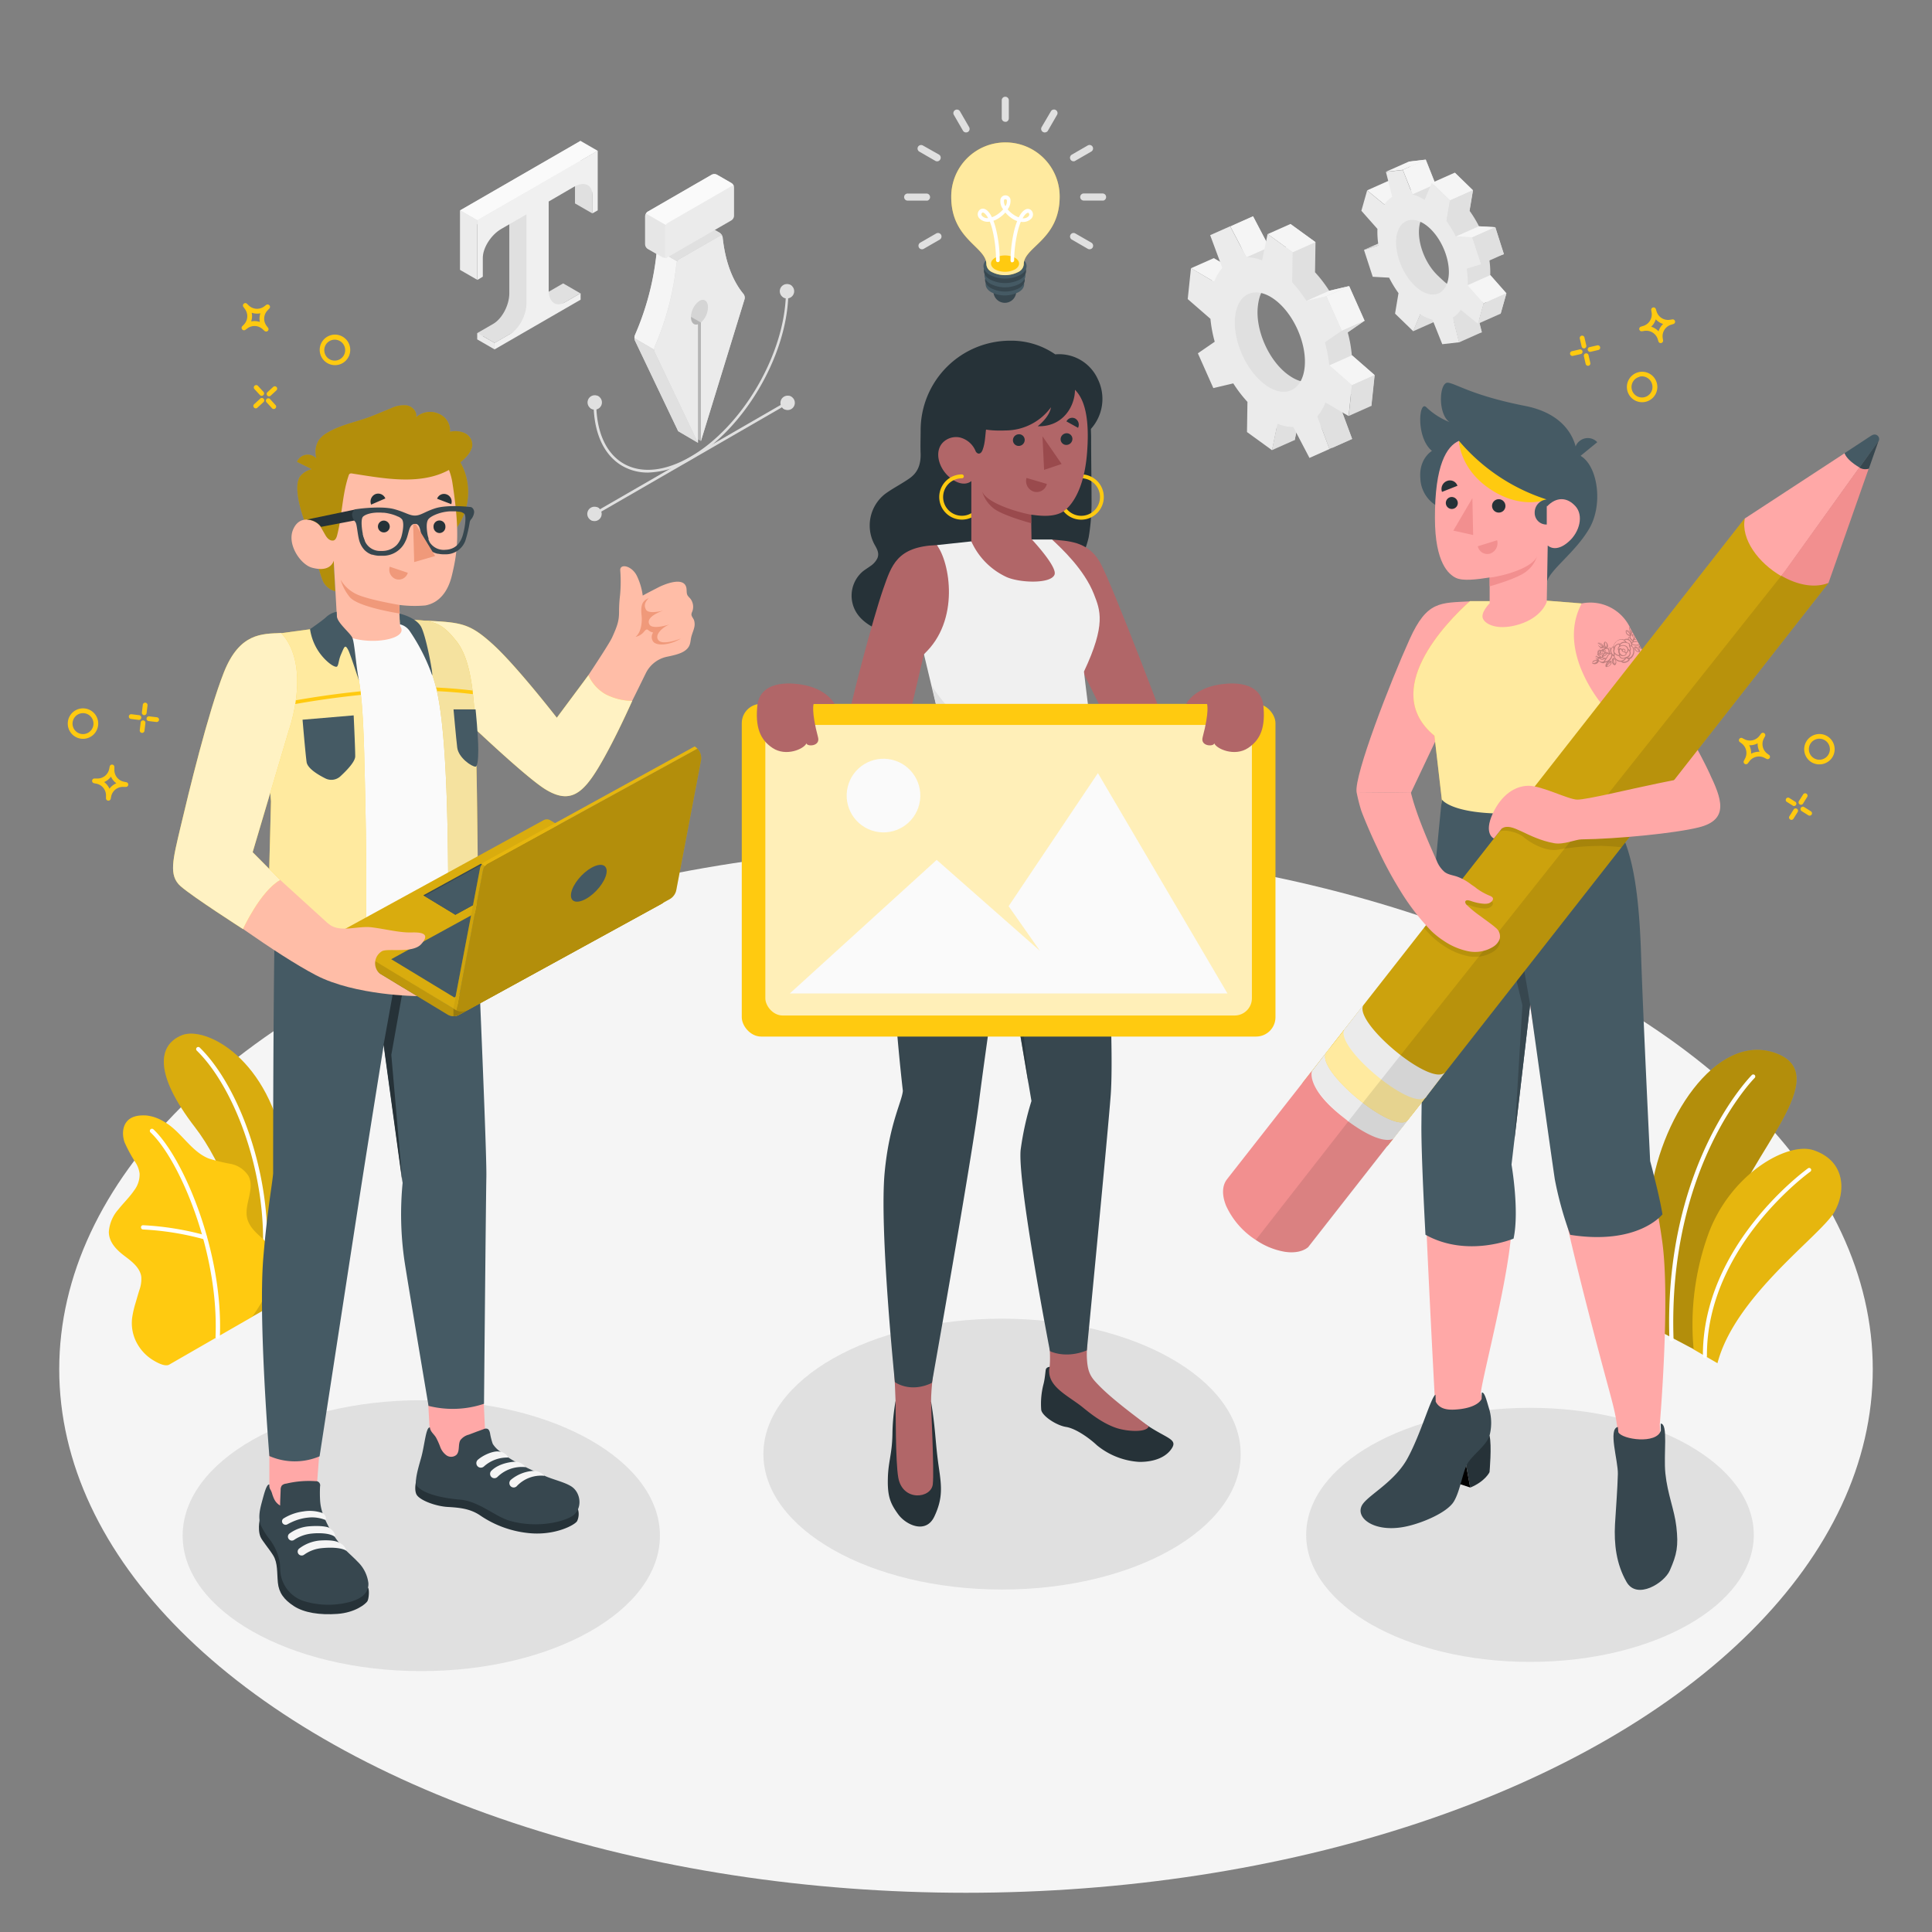 <svg xmlns="http://www.w3.org/2000/svg" viewBox="0 0 500 500"><rect x="0" y="0" width="500" height="500" fill="#808080" stroke="none"/><g id="freepik--Floor--inject-34"><ellipse id="freepik--floor--inject-34" cx="250" cy="354.36" rx="234.67" ry="135.49" style="fill:#f5f5f5"></ellipse></g><g id="freepik--Shadows--inject-34"><ellipse id="freepik--Shadow--inject-34" cx="109.03" cy="397.43" rx="61.76" ry="35.05" style="fill:#e0e0e0"></ellipse><ellipse id="freepik--shadow--inject-34" cx="395.96" cy="397.22" rx="57.92" ry="32.88" style="fill:#e0e0e0"></ellipse><ellipse id="freepik--shadow--inject-34" cx="259.33" cy="376.32" rx="61.76" ry="35.05" style="fill:#e0e0e0"></ellipse></g><g id="freepik--Plants--inject-34"><g id="freepik--plants--inject-34"><path d="M438.4,349.21l-11.85-6.27s-.9-18.12.51-32.47c2-20.18,17-43.61,32.53-37.9s-7.13,26.24-12.18,43.36S438.4,349.21,438.4,349.21Z" style="fill:#FFCA10"></path><path d="M438.4,349.21l-11.85-6.27s-.9-18.12.51-32.47c2-20.18,17-43.61,32.53-37.9s-7.13,26.24-12.18,43.36S438.4,349.21,438.4,349.21Z" style="opacity:0.3"></path><path d="M432.6,347.11h0a.53.53,0,0,0,.51-.55c-1.52-44.82,20.79-67.37,21-67.6a.52.52,0,0,0-.74-.74c-.23.22-22.87,23.1-21.33,68.38A.53.53,0,0,0,432.6,347.11Z" style="fill:#fff"></path><path d="M444.48,352.79l-6.16-3.56a68.92,68.92,0,0,1,3.82-29.91c5.71-15.49,20.46-23.94,27.25-21.63,8.29,2.82,8.34,10.75,5.32,16C471.16,319.81,449,335.37,444.48,352.79Z" style="fill:#FFCA10"></path><path d="M444.48,352.79l-6.16-3.56a68.92,68.92,0,0,1,3.82-29.91c5.71-15.49,20.46-23.94,27.25-21.63,8.29,2.82,8.34,10.75,5.32,16C471.16,319.81,449,335.37,444.48,352.79Z" style="opacity:0.1"></path><path d="M441.23,351.44h0a.52.52,0,0,0,.52-.53c-.12-28.35,26.5-47.5,26.76-47.69a.52.52,0,1,0-.6-.86c-.27.2-27.33,19.67-27.2,48.55A.52.52,0,0,0,441.23,351.44Z" style="fill:#fff"></path></g><g id="freepik--plants--inject-34"><path d="M65.18,340.82l7.7-4.4s3.69-20.36.93-37.86c-3.89-24.61-20.64-33.1-26.72-30.65s-7.52,9.73,3.47,23.95C57,300.25,65.38,318,65.18,340.82Z" style="fill:#FFCA10"></path><g style="opacity:0.15"><path d="M65.18,340.82l7.7-4.4s3.69-20.36.93-37.86c-3.89-24.61-20.64-33.1-26.72-30.65s-7.52,9.73,3.47,23.95C57,300.25,65.38,318,65.18,340.82Z"></path></g><path d="M68,331h-.08a.55.55,0,0,1-.47-.62c3.19-23-6.08-48.27-16.49-58.45a.55.55,0,1,1,.77-.78c10.6,10.36,20,36,16.81,59.38A.55.55,0,0,1,68,331Z" style="fill:#fff"></path><path d="M43.8,353.16c-1.21.7-3.72-.83-4.68-1.47a11.68,11.68,0,0,1-3.87-4.44,10.87,10.87,0,0,1-1-6.53,26.23,26.23,0,0,1,.82-3.48c.33-1.12.65-2.25,1-3.37a8.5,8.5,0,0,0,.5-3.41c-.3-2.3-2.34-3.92-4.21-5.32-2.06-1.54-4.2-3.57-4.19-6.35A9.79,9.79,0,0,1,30.63,313c1.33-1.68,2.9-3.17,4.1-4.94a6.8,6.8,0,0,0,1.4-4.32,7,7,0,0,0-.94-2.7,37.82,37.82,0,0,1-2.95-5.41c-.68-1.94-.58-4.36.94-5.75,1.24-1.14,3.09-1.3,4.78-1.19a11,11,0,0,1,4.44,1.57c4.41,2.45,6.93,7.68,11.61,9.56a46.9,46.9,0,0,0,5.67,1.39,7,7,0,0,1,4.67,3.2c1.72,3.43-1.47,7.66-.26,11.3,1.06,3.22,4.2,4.46,6,7.36a7,7,0,0,1,.82,4.22,20.23,20.23,0,0,1-1.78,7.13,50.84,50.84,0,0,1-3.91,6.43C65.1,340.89,44,353.05,43.8,353.16Z" style="fill:#FFCA10"></path><path d="M56.31,346.5h0a.55.55,0,0,1-.53-.57c.91-21.81-9.37-45.88-16.84-52.87a.55.55,0,0,1,0-.78.54.54,0,0,1,.77,0c7.62,7.13,18.11,31.6,17.19,53.71A.56.56,0,0,1,56.31,346.5Z" style="fill:#fff"></path><path d="M53,320.74l-.16,0a73.26,73.26,0,0,0-15.82-2.55.56.56,0,0,1-.53-.58.52.52,0,0,1,.57-.52,74.58,74.58,0,0,1,16.1,2.6.55.55,0,0,1,.37.68A.55.55,0,0,1,53,320.74Z" style="fill:#fff"></path></g></g><g id="freepik--Gears--inject-34"><g id="freepik--gears--inject-34"><g id="freepik--Gear--inject-34"><path d="M362.4,56.61l-1.87,3.09-1.64,2.35,2.26,7,.87,1.85c.71,1.42,4.35,4.37,5.26,5.62l-.35,2.09,4.68,4.55,1.84-4.38c1.08.67.62,2.61,1.65,2.88l4,4.87,4.37-.51-1.64-6.43a6.68,6.68,0,0,0,2.05-2l4.46,3.65,1.49-5.27-4.16-4.71a21.7,21.7,0,0,0-.27-4.28l3.78-1.17L387,58.8l-4.24-.24a29.72,29.72,0,0,0-2.43-4l.89-5.3-4.68-4.55-1.84,4.38a11.8,11.8,0,0,0-3.17-1.41L369,41.31l-4.37.51,1.64,6.44a6.57,6.57,0,0,0-2.05,2l-4.46-3.66-1.49,5.27Zm5.14,1c1.15-4,2.63-3.65,6.22-.16s5.23,10,4.09,14-2.27,3.25-5.86-.24S366.4,61.61,367.54,57.57Z" style="fill:#e0e0e0"></path><polygon points="368.96 41.31 363.05 43.95 365.57 50.28 371.49 47.65 368.96 41.31" style="fill:#f5f5f5"></polygon><polygon points="353.81 49.26 358.27 52.91 364.19 50.28 359.73 46.62 353.81 49.26" style="fill:#f5f5f5"></polygon><polygon points="352.97 64.68 356.75 63.52 362.67 60.89 358.89 62.05 352.97 64.68" style="fill:#e0e0e0"></polygon><polygon points="383.51 85.97 377.59 88.61 375.95 82.17 381.87 79.54 383.51 85.97" style="fill:#e0e0e0"></polygon><polygon points="365.69 85.74 371.61 83.11 373.45 78.73 367.53 81.36 365.69 85.74" style="fill:#e0e0e0"></polygon><path d="M356.48,59.24a21.7,21.7,0,0,0,.27,4.28L353,64.68l2.26,6.95,4.24.23a29.72,29.72,0,0,0,2.43,4l-.89,5.3,4.69,4.55,1.83-4.38a11.54,11.54,0,0,0,3.17,1.42l2.53,6.33,4.36-.5L376,82.17a6.57,6.57,0,0,0,2.05-2l4.46,3.65L384,78.53l-4.16-4.71a21.7,21.7,0,0,0-.27-4.28l3.78-1.16L381,61.43l-4.24-.23a29.12,29.12,0,0,0-2.43-4l.89-5.3-4.68-4.56-1.84,4.39a11.54,11.54,0,0,0-3.17-1.42L363.05,44l-4.37.5,1.64,6.44a6.57,6.57,0,0,0-2.05,2l-4.46-3.65-1.49,5.26Zm5.15,1c1.14-4,5-4.48,8.57-1s5.59,9.6,4.45,13.64-5,4.49-8.58,1S360.48,64.25,361.63,60.2Z" style="fill:#ebebeb"></path><polygon points="370.58 47.31 376.5 44.68 381.18 49.23 375.26 51.87 370.58 47.31" style="fill:#f5f5f5"></polygon><polygon points="381.18 49.23 380.29 54.53 374.37 57.17 375.26 51.87 381.18 49.23" style="fill:#e0e0e0"></polygon><polygon points="376.8 61.2 382.72 58.56 386.96 58.8 381.04 61.43 376.8 61.2" style="fill:#f5f5f5"></polygon><polygon points="386.96 58.8 389.22 65.74 383.3 68.38 381.04 61.43 386.96 58.8" style="fill:#e0e0e0"></polygon><polygon points="379.79 73.82 385.71 71.19 389.87 75.9 383.95 78.53 379.79 73.82" style="fill:#f5f5f5"></polygon><polygon points="382.46 83.8 388.38 81.17 389.87 75.9 383.95 78.53 382.46 83.8" style="fill:#e0e0e0"></polygon><polygon points="363.05 43.95 368.96 41.31 364.6 41.82 358.68 44.45 363.05 43.95" style="fill:#f5f5f5"></polygon></g><g id="freepik--gear--inject-34"><path d="M319.14,79.9a17.86,17.86,0,0,0,0,6.68l-3.27,2.27,4,9,3.71-.88a12.84,12.84,0,0,0,5.12,4.46l-.12,7.79,6.48,4.71,1.42-6.85a11.36,11.36,0,0,0,4.08.84l4.19,8,5.17-2.31-3.14-8.47a11.3,11.3,0,0,0,2.1-3.59l6,3.52.84-8-5.87-5.13A33.83,33.83,0,0,0,348.79,86l4.36-3-4-8.95L344,75.25a34.64,34.64,0,0,0-3.67-4.79l.12-7.79L334,58l-1.42,6.85a11.36,11.36,0,0,0-4.08-.84l-4.19-8-5.17,2.31,3.15,8.47a11.14,11.14,0,0,0-2.11,3.59l-6-3.52-.84,8Zm6.38-.52c.64-6.11,4.08-8,9.05-4.38s8.56,11.55,7.92,17.66-4.16,7.93-9.13,4.32S324.88,85.49,325.52,79.38Z" style="fill:#e0e0e0"></path><polygon points="318.4 58.58 324.28 55.96 328.47 63.97 322.59 66.58 318.4 58.58" style="fill:#f5f5f5"></polygon><polygon points="308.23 69.42 314.11 66.81 320.15 70.33 314.26 72.94 308.23 69.42" style="fill:#f5f5f5"></polygon><polygon points="329.19 116.49 335.07 113.88 336.49 107.03 330.61 109.65 329.19 116.49" style="fill:#e0e0e0"></polygon><polygon points="349.93 113.58 344.05 116.19 340.9 107.72 346.79 105.1 349.93 113.58" style="fill:#e0e0e0"></polygon><path d="M313.26,82.51a33.94,33.94,0,0,0,1.11,5.93l-4.36,3,4,9,5.16-1.22a34.05,34.05,0,0,0,3.67,4.79l-.12,7.8,6.48,4.7,1.42-6.84a11.36,11.36,0,0,0,4.08.84l4.19,8,5.17-2.3-3.15-8.47a11.14,11.14,0,0,0,2.11-3.59l6,3.52.84-8L344,94.56a33.94,33.94,0,0,0-1.11-5.93l4.35-3-4-9-5.16,1.22a34.05,34.05,0,0,0-3.67-4.79l.12-7.8-6.48-4.7-1.42,6.84a11.36,11.36,0,0,0-4.08-.84l-4.19-8-5.17,2.3,3.14,8.47a11.51,11.51,0,0,0-2.11,3.59l-6-3.52-.84,8Zm6.38-.51c.64-6.11,5.19-8.14,10.16-4.53s8.48,11.49,7.84,17.6-5.19,8.14-10.16,4.53S319,88.11,319.64,82Z" style="fill:#ebebeb"></path><polygon points="344 75.25 338.12 77.86 343.27 76.65 349.16 74.03 344 75.25" style="fill:#f5f5f5"></polygon><rect x="344.99" y="74.92" width="6.44" height="9.81" transform="translate(-2.39 148.36) rotate(-23.97)" style="fill:#f5f5f5"></rect><polygon points="353.15 82.99 347.26 85.61 342.91 88.63 348.79 86.02 353.15 82.99" style="fill:#e0e0e0"></polygon><polygon points="349.9 91.94 344.02 94.56 349.89 99.69 355.77 97.07 349.9 91.94" style="fill:#f5f5f5"></polygon><polygon points="355.77 97.07 349.89 99.69 349.05 107.65 354.93 105.03 355.77 97.07" style="fill:#e0e0e0"></polygon><polygon points="328.09 60.58 333.97 57.96 340.45 62.67 334.57 65.28 328.09 60.58" style="fill:#f5f5f5"></polygon></g></g></g><g id="freepik--light-bulb--inject-34"><g id="freepik--Idea--inject-34"><g id="freepik--Light--inject-34"><path d="M263,75.47a2.95,2.95,0,1,1-2.93-3A2.94,2.94,0,0,1,263,75.47Z" style="fill:#37474f"></path><path d="M256.53,75.62c-1.94-1.14-1.93-3,0-4.08a7.81,7.81,0,0,1,7.06,0c1.95,1.13,1.93,3,0,4.07A7.8,7.8,0,0,1,256.53,75.62Z" style="fill:#455a64"></path><path d="M256.43,74.56c-2-1.18-2-3.06,0-4.21a8,8,0,0,1,7.28.05c2,1.17,2,3,0,4.2A8,8,0,0,1,256.43,74.56Z" style="fill:#37474f"></path><path d="M256.33,73.46c-2.07-1.21-2.06-3.15,0-4.33a8.28,8.28,0,0,1,7.51,0c2.06,1.21,2.05,3.15,0,4.33A8.26,8.26,0,0,1,256.33,73.46Z" style="fill:#455a64"></path><path d="M256.22,72.33c-2.13-1.25-2.12-3.25,0-4.47a8.55,8.55,0,0,1,7.74,0c2.13,1.25,2.12,3.25,0,4.47A8.53,8.53,0,0,1,256.22,72.33Z" style="fill:#37474f"></path><path d="M256.15,71.14c-2.18-1.27-2.16-3.31,0-4.55a8.73,8.73,0,0,1,7.9,0c2.17,1.27,2.16,3.31,0,4.56A8.71,8.71,0,0,1,256.15,71.14Z" style="fill:#455a64"></path><path d="M260.3,36.86a14,14,0,0,0-14.12,14c-.06,11.14,9.12,13,9.09,17.53a2.4,2.4,0,0,0,1.4,2,7.58,7.58,0,0,0,6.85,0,2.4,2.4,0,0,0,1.43-2h0c0-4.49,9.23-6.29,9.29-17.42A14,14,0,0,0,260.3,36.86Z" style="fill:#FFCA10"></path><g style="opacity:0.6"><path d="M260.3,36.86a14,14,0,0,0-14.12,14c-.06,11.14,9.12,13,9.09,17.53a2.4,2.4,0,0,0,1.4,2,7.58,7.58,0,0,0,6.85,0,2.4,2.4,0,0,0,1.43-2h0c0-4.49,9.23-6.29,9.29-17.42A14,14,0,0,0,260.3,36.86Z" style="fill:#fff"></path></g><path d="M257.53,69.72c-1.42-.83-1.41-2.16,0-3a5.7,5.7,0,0,1,5.15,0c1.42.83,1.41,2.16,0,3A5.65,5.65,0,0,1,257.53,69.72Z" style="fill:#FFCA10"></path><path d="M262,67.92a.48.48,0,0,1-.47-.47,34.32,34.32,0,0,1,1-8,17.83,17.83,0,0,1,.71-2.23,6.46,6.46,0,0,1-1.21-.6A8.09,8.09,0,0,1,260.19,55a8.37,8.37,0,0,1-1.87,1.56,6.38,6.38,0,0,1-1.22.58,18.76,18.76,0,0,1,.68,2.24,34,34,0,0,1,.94,8,.48.48,0,0,1-.49.46.47.47,0,0,1-.46-.49,34,34,0,0,0-.91-7.77,15.23,15.23,0,0,0-.7-2.23,3,3,0,0,1-2.65-.79,1.53,1.53,0,0,1-.19-2,1.25,1.25,0,0,1,1.3-.53c.75.15,1.47.92,2.09,2.19a5.54,5.54,0,0,0,1.11-.53,7.46,7.46,0,0,0,1.79-1.51,3.51,3.51,0,0,1-.68-2.68,1.34,1.34,0,0,1,2.56,0,3.54,3.54,0,0,1-.71,2.67,7,7,0,0,0,1.77,1.54,5.3,5.3,0,0,0,1.1.54c.63-1.26,1.37-2,2.12-2.17a1.28,1.28,0,0,1,1.29.55,1.54,1.54,0,0,1-.21,2,3,3,0,0,1-2.66.76,16.05,16.05,0,0,0-.73,2.22,33.83,33.83,0,0,0-1,7.76.48.48,0,0,1-.47.49ZM254.36,55c-.08,0-.17,0-.28.18-.23.31,0,.66.13.75a1.87,1.87,0,0,0,1.52.52c-.5-.93-1-1.38-1.3-1.44Zm10.27,1.5a1.91,1.91,0,0,0,1.52-.49c.09-.1.37-.44.14-.76s-.24-.19-.34-.17C265.63,55.17,265.14,55.61,264.63,56.53Zm-4.42-4.94a.33.33,0,0,0-.37.25,2.29,2.29,0,0,0,.36,1.56,2.27,2.27,0,0,0,.37-1.55C260.53,51.69,260.45,51.59,260.21,51.59Z" style="fill:#fff"></path></g><path d="M260.41,31.52a.93.93,0,0,1-.24,0,.92.92,0,0,1-.92-.92V25.86a.92.92,0,0,1,1.83,0v4.78A.92.92,0,0,1,260.41,31.52Z" style="fill:#e0e0e0"></path><path d="M250.22,34.25a.92.92,0,0,1-1-.42l-2.39-4.14a.92.92,0,0,1,1.59-.92l2.39,4.14a.92.92,0,0,1-.33,1.25A1,1,0,0,1,250.22,34.25Z" style="fill:#e0e0e0"></path><path d="M242.76,41.72a.91.91,0,0,1-.7-.09l-4.14-2.39a.92.92,0,0,1-.34-1.25.93.93,0,0,1,1.26-.34L243,40a.92.92,0,0,1,.34,1.25A.9.9,0,0,1,242.76,41.72Z" style="fill:#e0e0e0"></path><path d="M240,51.92a.93.93,0,0,1-.24,0H235a.92.92,0,1,1,0-1.83h4.78a.92.92,0,0,1,.92.91A.93.93,0,0,1,240,51.92Z" style="fill:#e0e0e0"></path><path d="M282.22,64.48a.92.92,0,0,1-.7-.09L277.38,62a.92.92,0,0,1-.33-1.25.9.9,0,0,1,1.25-.33l4.14,2.38a.93.93,0,0,1,.34,1.26A.94.94,0,0,1,282.22,64.48Z" style="fill:#e0e0e0"></path><path d="M238.37,64.48a.91.91,0,0,0,.7-.09L243.21,62a.91.91,0,1,0-.92-1.58l-4.14,2.38a.94.94,0,0,0-.33,1.26A.92.92,0,0,0,238.37,64.48Z" style="fill:#e0e0e0"></path><path d="M285.59,51.9a1,1,0,0,1-.24,0h-4.78a.92.92,0,1,1,0-1.83h4.78a.91.91,0,0,1,.91.91A.92.92,0,0,1,285.59,51.9Z" style="fill:#e0e0e0"></path><path d="M278.08,41.71a.92.92,0,0,1-.71-1.68l4.14-2.39a.91.91,0,1,1,.92,1.58l-4.14,2.39A1,1,0,0,1,278.08,41.71Z" style="fill:#e0e0e0"></path><path d="M270.61,34.24a.87.87,0,0,1-.7-.09.92.92,0,0,1-.34-1.25L272,28.76a.92.92,0,0,1,1.59.92l-2.39,4.14A.88.88,0,0,1,270.61,34.24Z" style="fill:#e0e0e0"></path></g></g><g id="freepik--pen-tool-icon--inject-34"><g id="freepik--pen-tool--inject-34"><path d="M192.69,77.43,181.4,114.14l-.77-.45v.9l-5.12-3L164.34,88.18a2,2,0,0,1,0-1.43,71.33,71.33,0,0,0,5.62-21.44,1.69,1.69,0,0,1,.75-1.18l10.44-6a1.5,1.5,0,0,1,1.37,0l3.75,2.17a1.71,1.71,0,0,1,.76,1.17c.7,6.54,2.7,11.38,5.41,14.64A1.6,1.6,0,0,1,192.69,77.43Z" style="fill:#e0e0e0"></path><path d="M192.69,77.43,181.4,114.14l-.77-.45v.9l-5.12-3L164.34,88.18a2,2,0,0,1,0-1.43,71.33,71.33,0,0,0,5.62-21.44,1.69,1.69,0,0,1,.75-1.18l10.44-6a1.5,1.5,0,0,1,1.37,0l3.75,2.17a1.71,1.71,0,0,1,.76,1.17c.7,6.54,2.7,11.38,5.41,14.64A1.6,1.6,0,0,1,192.69,77.43Z" style="opacity:0.05"></path><path d="M192.69,77.43,181.4,114.14V83.47a5.46,5.46,0,0,0,1.82-3.94c0-1.62-1-2.37-2.2-1.66a5.25,5.25,0,0,0-2.2,4.21c0,1.44.78,2.19,1.81,1.84v30.67L169.45,91.13a2,2,0,0,1,0-1.43,71.62,71.62,0,0,0,5.62-21.44,1.71,1.71,0,0,1,.75-1.18l10.44-6a.47.47,0,0,1,.76.39c.7,6.54,2.7,11.38,5.41,14.64A1.6,1.6,0,0,1,192.69,77.43Z" style="fill:#ebebeb"></path><path d="M175.26,67.66a1.44,1.44,0,0,0-.21.6,71.62,71.62,0,0,1-5.62,21.44,2,2,0,0,0-.12.79l-5.12-3a1.91,1.91,0,0,1,.12-.78,71.4,71.4,0,0,0,5.62-21.44,1.64,1.64,0,0,1,.21-.61Z" style="fill:#f5f5f5"></path><path d="M187,61.33a.46.46,0,0,0-.74-.28l-10.44,6a1.6,1.6,0,0,0-.54.58l-5.12-3a1.56,1.56,0,0,1,.54-.57l10.44-6a1.5,1.5,0,0,1,1.37,0l3.75,2.17A1.76,1.76,0,0,1,187,61.33Z" style="fill:#e0e0e0"></path><path d="M167.63,54.77l16.54-9.55a1.5,1.5,0,0,1,1.37,0l3.75,2.16a1.51,1.51,0,0,1,.68,1.18v7.29a1.49,1.49,0,0,1-.68,1.18l-16.54,9.55a1.48,1.48,0,0,1-1.36,0l-3.76-2.16a1.54,1.54,0,0,1-.68-1.19V56A1.5,1.5,0,0,1,167.63,54.77Z" style="fill:#ebebeb"></path><path d="M190,48.46c-.05-.36-.34-.49-.68-.29l-16.54,9.55a1.39,1.39,0,0,0-.48.51l-5.12-2.95a1.4,1.4,0,0,1,.48-.51l16.54-9.55a1.5,1.5,0,0,1,1.37,0l3.75,2.16A1.59,1.59,0,0,1,190,48.46Z" style="fill:#fafafa"></path><path d="M172.64,66.64h-.06a.05.05,0,0,1,0,0l-.07,0-.08,0h-.06l-.11,0a1.43,1.43,0,0,1-.83-.16l-3.76-2.16a1.53,1.53,0,0,1-.68-1.18V56a1.4,1.4,0,0,1,.2-.67l5.12,2.95a1.3,1.3,0,0,0-.2.67v7.29c0,.31.15.49.38.49l.09,0Z" style="fill:#e6e6e6"></path><path d="M180.63,114.59l-5.12-3L164.34,88.18a1.83,1.83,0,0,1-.15-.65l5.12,3a1.88,1.88,0,0,0,.14.65Z" style="fill:#e0e0e0"></path><path d="M181.4,83.47v30.67l-.77-.45V83.92c-1,.35-1.81-.4-1.81-1.84V82Z" style="opacity:0.15"></path><path d="M205.05,74.65c0-.83-.59-1.17-1.31-.75a2.87,2.87,0,0,0-1.31,2.26c0,.67.39,1,.92.9-.74,15.41-11.52,33.56-24.68,41.16C172.14,122,166,122.61,161.42,120c-4.34-2.5-6.83-7.65-7.09-14.57a2.93,2.93,0,0,0,.93-2c0-.83-.59-1.17-1.31-.75a2.87,2.87,0,0,0-1.3,2.26c0,.71.42,1.06,1,.88.35,7,2.95,12.19,7.42,14.77a13.18,13.18,0,0,0,6.66,1.71A22.94,22.94,0,0,0,179,118.82c13.46-7.77,24.47-26.43,25-42.14A3,3,0,0,0,205.05,74.65Z" style="fill:#e0e0e0"></path><path d="M203.74,102.71a2.88,2.88,0,0,0-1.25,1.83l-47.3,27.3c-.17-.51-.65-.67-1.24-.33a2.87,2.87,0,0,0-1.3,2.26c0,.83.58,1.17,1.3.75a2.89,2.89,0,0,0,1.27-1.89l47.27-27.29c.15.55.65.73,1.25.38a2.89,2.89,0,0,0,1.31-2.26C205.05,102.63,204.46,102.29,203.74,102.71Z" style="fill:#e0e0e0"></path><path d="M155.78,104.14a1.86,1.86,0,1,1-1.86-1.85A1.86,1.86,0,0,1,155.78,104.14Z" style="fill:#e0e0e0"></path><path d="M155.71,133a1.86,1.86,0,1,1-1.86-1.86A1.86,1.86,0,0,1,155.71,133Z" style="fill:#e0e0e0"></path><path d="M205.7,104.26a1.86,1.86,0,1,1-1.85-1.86A1.85,1.85,0,0,1,205.7,104.26Z" style="fill:#e0e0e0"></path><path d="M205.53,75.37a1.86,1.86,0,1,1-1.86-1.86A1.85,1.85,0,0,1,205.53,75.37Z" style="fill:#e0e0e0"></path></g></g><g id="freepik--text-icon--inject-34"><g id="freepik--text-icon--inject-34"><path d="M150.24,36.46V51.87l-1.4.79V47.8c0-2.62-2.14-3.52-4.77-2l-6.54,3.78v23c0,3,1.86,4.43,4.15,3.11l4.07-2.35,0,0,4.45,2.57L128,88.75,125,87l-1.45.84V86.18l4.11-2.37c2.29-1.33,4.15-4.86,4.15-7.9v-23l-6.54,3.78c-2.63,1.52-4.77,4.87-4.77,7.49V69l-1.4.83V54.44Z" style="fill:#e0e0e0"></path><polygon points="153.29 55.23 148.84 52.66 148.84 44.97 153.29 45.82 153.29 55.23" style="fill:#e0e0e0"></polygon><path d="M154.69,39V54.44l-1.4.79V50.36c0-2.62-2.14-3.51-4.77-2L142,52.15v23c0,3,1.86,4.43,4.15,3.11l4.11-2.37v1.67L128,90.42V88.75l4.1-2.37c2.29-1.33,4.15-4.86,4.15-7.9v-23l-6.54,3.78c-2.63,1.52-4.76,4.87-4.76,7.49v4.86l-1.4.84V57Z" style="fill:#f0f0f0"></path><polygon points="150.24 36.46 154.69 39.03 123.53 57.01 119.08 54.44 150.24 36.46" style="fill:#fafafa"></polygon><polygon points="119.08 54.44 123.53 57.01 123.53 72.43 119.08 69.86 119.08 54.44" style="fill:#ebebeb"></polygon><polygon points="123.53 86.18 127.99 88.75 127.99 90.42 123.53 87.85 123.53 86.18" style="fill:#ebebeb"></polygon></g></g><g id="freepik--character-3--inject-34"><g id="freepik--Character--inject-34"><path d="M351.08,205c-.63-4.38,8.66-28.37,13.76-39.63,4.47-9.88,7.86-9.31,15.58-9.74l.17,16.94-15.45,32.61" style="fill:#ffa8a7"></path><path d="M399.77,155.41l9.58.76c-2.17,12.84,6.23,25.08,6.23,25.08l-5.7,17.58c.15,2.33,6.91,10.43,9.93,20.78-7,9.42-35.57,12.73-46.83,4.46.06-5.78-.18-13.8.16-17.17l-1.91-16.5c-14.11-11.58,2.92-29.22,9.19-34.82h5.87Z" style="fill:#FFCA10"></path><path d="M399.77,155.41l9.58.76c-2.17,12.84,6.23,25.08,6.23,25.08l-5.7,17.58c.15,2.33,6.91,10.43,9.93,20.78-7,9.42-35.57,12.73-46.83,4.46.06-5.78-.18-13.8.16-17.17l-1.91-16.5c-14.11-11.58,2.92-29.22,9.19-34.82h5.87Z" style="fill:#fff;opacity:0.6"></path><path d="M429.56,368.54s2.73-32,.64-47.14c-1.79-13-3.89-18.44-4.27-21.4,0,0-3.21-30.6-3.48-56.61-.12-12.34-1.2-25.89-10.45-40.13l-.33-.56c-.63,4.79-7.86,8.11-14.39,9.06-6.28.91-14.19-.09-23.68-3-1.68,12.39-3.28,35.95-4.85,61.63-.77,12.55-.22,23.07-.16,31.12.08,10.92,2.69,59.51,2.69,59.51l0,1.8c0,2-.43,3.39-1.72,6.6a38.64,38.64,0,0,1-6.83,11.31c-.91,1-7.2,6.48-8,7.65-2.7,3.16,2.89,4.93,7.05,4.38,4.39-.59,11.2-2.25,13.13-4.93,1.29-1.77,2.26-8,3.58-9.81,4.46-6.09,6.3-8.7,6.33-10.65.06-3.51-1.15-4.9-1.58-6.88.36-4.15,7.83-31.88,8-43.95.07-5.75-1.54-15.9-1.54-15.9l6-42.13c2,11.72,6,38.16,7.42,46.57,1.93,11.58,8.52,36.93,12.66,52.26,1.55,5.76,2.31,8.33,2.77,12.11l.13,1.35c.1,1.72.84,20,1.52,23.89,1.42,8.06,8.59,7,9.74.53,1-5.56-.25-22.74-.28-24.85Z" style="fill:#ffa8a7"></path><path d="M429.79,368.43c2,0,.69,7.86,1.21,12.9.56,5.4,2.33,9.34,2.84,13.77.58,5.06.13,7.18-1.69,11.33-1.41,3.24-8.5,7.67-11.19,3s-3.27-9.9-3-14.94c.32-5.21.63-9,.74-13,.09-3.49-2.6-11.69,0-12.19l.13,1.36c.94,1.88,9.92,3.18,11-.44Z" style="fill:#37474f"></path><path d="M385.49,371.55c.62,2.52,0,9.44,0,9.44s-1.1,2.39-5,4l-1.75-9.62Z" style="fill:#263238"></path><polygon points="380.48 384.96 371.9 382.15 369.83 374.53 379.47 379.41 380.48 384.96"></polygon><path d="M371.56,362.74l-.05-1.8c-1.16.57-3.73,10-7.2,16.39-3.16,5.88-9.44,9.16-11.48,11.72-2.72,3.42,2.57,7.83,11.08,6,4.22-.9,10.61-3.6,12.34-6.45s2.32-8.08,3.74-10.17,4.78-4.51,5.5-6.89a13,13,0,0,0,0-6.58c-.67-2.17-1.25-4.79-2-4.56l-.05,1.65c-.57,1.16-2.62,2.51-6.92,2.75C374.47,364.92,372.49,364.6,371.56,362.74Z" style="fill:#37474f"></path><path d="M373.14,206.9s2.6,4.2,19.6,3.61,18.91-7.89,18.91-7.89a94.07,94.07,0,0,1,8.16,13.52c3,6.51,4.44,16.3,4.9,31s2.35,53.35,2.35,53.35,2.42,8.93,3.18,13.78c0,0-6.23,8.06-23.86,5.31a90.78,90.78,0,0,1-4-14.4C401.47,299.11,396,260,396,260l-4.82,41.4s2.08,11.87.53,19.15c0,0-11.94,5.06-22.8-1,0,0-1.13-20.48-1.05-28.53.08-9.45.26-17.7,1.44-38.89C370.14,236.21,373.14,206.9,373.14,206.9Z" style="fill:#455a64"></path><path d="M396,260l-4.64-26.71s-6,0-12.22-5.85c0,0,1.1,6,9.2,9.08L394,260.17l-2.12,35.19Z" style="fill:#37474f"></path><path d="M409.35,156.17a11.38,11.38,0,0,1,12.38,6c2.26,4.53,17.32,30.57,20.62,37.81.9,2-2.72,13.52-8.88,10.33s-18.41-27.44-18.41-27.44S402.55,168.77,409.35,156.17Z" style="fill:#ffa8a7"></path><g style="opacity:0.25"><path d="M423.06,167.32a.07.07,0,0,0-.06.07s0,0,0,0a1.07,1.07,0,0,0,.3,1,1.16,1.16,0,0,0,.83.37.65.65,0,0,0,.2,0,.06.06,0,0,0,.06,0s0,0,0,0h0a1.08,1.08,0,0,0-.28-1A1.19,1.19,0,0,0,423.06,167.32Zm.29.83a1.54,1.54,0,0,1-.16-.53v-.05l.16.11a1.51,1.51,0,0,1,.44.36,2.55,2.55,0,0,1,.26.38l.09.15A.92.92,0,0,1,423.35,168.15Zm.06-.64a.73.73,0,0,1,.54.24,1.08,1.08,0,0,1,.22.5A1.87,1.87,0,0,0,423.41,167.51Z"></path><path d="M424.7,167.63a1.2,1.2,0,0,1-.37-.15l.25-.06-.09-.17-.07,0,.06,0-.11-.2a1,1,0,0,0-.32.35.1.1,0,0,0,.05.12h0a.84.84,0,0,0,.72.37C424.78,167.79,424.74,167.71,424.7,167.63Z"></path><path d="M415.57,172.57a0,0,0,0,0,0,0v.06l0,0h.17a1.5,1.5,0,0,0,1.13-.63.83.83,0,0,0,.14-.85h0a.11.11,0,0,0-.09-.11h-.1a1.44,1.44,0,0,0-1.07.57,1,1,0,0,0-.22.89h0Zm1.33-1.19a1.24,1.24,0,0,1-.35.78,1.2,1.2,0,0,1-.7.33,5.23,5.23,0,0,1,.41-.55,5.93,5.93,0,0,1,.53-.47Zm-.91.43a1.19,1.19,0,0,1,.75-.51,3.49,3.49,0,0,0-.93.86A1.3,1.3,0,0,1,416,171.81Z"></path><path d="M417.59,170.27a0,0,0,0,0,0,0,.07.07,0,0,0-.09,0,1.08,1.08,0,0,0-.35,1,1.16,1.16,0,0,0,.68.88h.09a.07.07,0,0,0,.06,0,1,1,0,0,0,.3-.91A1.29,1.29,0,0,0,417.59,170.27Zm-.26.83a.83.83,0,0,1,.07-.32,2.21,2.21,0,0,0,.26,1A1,1,0,0,1,417.33,171.1Zm.58.73-.06-.14a1.91,1.91,0,0,1-.19-.5,2.17,2.17,0,0,1,0-.44,1.13,1.13,0,0,0,0-.26,1.26,1.26,0,0,1,.43.59A1,1,0,0,1,417.91,171.83Z"></path><path d="M415.18,171.44h0a1.86,1.86,0,0,1,.33,0,1.61,1.61,0,0,0,.48-.08,1.89,1.89,0,0,0,.8-.61,2.25,2.25,0,0,0,.49-1.13,1.74,1.74,0,0,0,.38.29,1.59,1.59,0,0,0,.22.55,1.86,1.86,0,0,0,1.55.8l.16,0a.77.77,0,0,0,.64.3h0a1.93,1.93,0,0,0,1.51-.72.37.37,0,0,0,0-.27,1.13,1.13,0,0,0,.4-.18,2.56,2.56,0,0,0,.72-2.59,1.08,1.08,0,0,0-.48-.58,1,1,0,0,0,0-.42,2.09,2.09,0,0,0,1.15.27h.29a1.8,1.8,0,0,0,.39-.08l-.12-.22a2.09,2.09,0,0,1-.52.09h-.11a1.94,1.94,0,0,1-1.06-.24h0c.06-.55.86-.5,1.34-.46l-.12-.22a2,2,0,0,0-.55,0,2.3,2.3,0,0,0-.28.06.59.59,0,0,1,0-.14.52.52,0,0,1,.1-.18.57.57,0,0,1,.36-.11l.17,0-.12-.2-.09,0a1.37,1.37,0,0,0-.28.05,1.12,1.12,0,0,1,.27-.26c-.17-.32-.34-.62-.5-.91a.51.51,0,0,0,0,.13,1,1,0,0,0,.36.62h0a.42.42,0,0,1-.44-.57.5.5,0,0,1,.11-.19l-.13-.23a.86.86,0,0,0-.13.2,1,1,0,0,0-.29.09,1.07,1.07,0,0,1,.29-.54l-.15-.28v0a.15.15,0,0,1,0-.06q-.19-.35-.33-.63a3.38,3.38,0,0,0,.2.72,1.26,1.26,0,0,1-.33-1c-.05-.1-.11-.21-.15-.3l0,0a1.16,1.16,0,0,0-.07.42,1.49,1.49,0,0,0,.52,1.07s-.05.11-.08.16a1.13,1.13,0,0,0-1.31-.72.06.06,0,0,0,0,.06v0a1.05,1.05,0,0,0,.29,1,1.19,1.19,0,0,0,.84.38h.05l-.06.1a.86.86,0,0,0-.48.31.58.58,0,0,0-.1.4,1,1,0,0,0-1,.15l-.3-.1a1.92,1.92,0,0,0-1.52.41,2.21,2.21,0,0,0-.92,1.37,1.19,1.19,0,0,0-.58.59.56.56,0,0,0-.44-.22h0a.81.81,0,0,0-.56.22h-.09a1,1,0,0,0,.22-.82,1.25,1.25,0,0,0-.67-.93,0,0,0,0,1,0,0,.07.07,0,0,0-.1,0,1.06,1.06,0,0,0-.34,1,1.08,1.08,0,0,0,.26.55l-.2,0h0a1.4,1.4,0,0,0-.56-1,1.08,1.08,0,0,0-1-.23h0a0,0,0,0,1,0,0s0,0,0,0h0a1.52,1.52,0,0,0,.69,1.28.9.9,0,0,0,.24.12h0l-.21.1a1.52,1.52,0,0,0-.81.84.5.5,0,0,0,.11.37.74.74,0,0,0-.26.24.6.6,0,0,0-.07.35.57.57,0,0,0-.25.37.52.52,0,0,0,.14.46s.1.07.15.11l.09.05a1.09,1.09,0,0,1,.1.11,1.16,1.16,0,0,0-.78.05,1,1,0,0,0-.6.78,0,0,0,0,0,0,0l0,0a.12.12,0,0,0,.05.09,1,1,0,0,0,.59.18,1.15,1.15,0,0,0,.44-.09,1.13,1.13,0,0,0,.67-.73h0a1.63,1.63,0,0,0,.51.42,1.42,1.42,0,0,0,.62.16.87.87,0,0,0,.44-.13Zm5.89-7.57a1.47,1.47,0,0,1-.16-.53v-.05l.15.11a1.55,1.55,0,0,1,.45.36,1.92,1.92,0,0,1,.25.38,1.3,1.3,0,0,0,.1.15A.88.88,0,0,1,421.07,163.87Zm.06-.64a.84.84,0,0,1,.54.24,1.08,1.08,0,0,1,.22.5A2,2,0,0,0,421.13,163.23Zm-.9,5.56c.27.08.44.19.48.31a.24.24,0,0,1,0,.24.9.9,0,0,1-.62.26h0a1,1,0,0,1-.84-.63,1,1,0,0,1-.08-.62c0-.22.1-.29.26-.29h0c.17,0,.19.06.24.18a1.17,1.17,0,0,1,0,.11A.76.76,0,0,0,420.23,168.79Zm-.31-.6c.16-.08.32-.16.47,0a.23.23,0,0,1,.1.26.26.26,0,0,1-.09.16l0,.05-.12,0a.83.83,0,0,1-.33-.39Zm0,1.61h.14a1.12,1.12,0,0,0,.81-.36.43.43,0,0,0,.06-.37,1,1,0,0,0,.49-.81,1,1,0,0,1,.31.95,1.13,1.13,0,0,1-.91.82l-.24.09a1.19,1.19,0,0,1-.74.13.74.74,0,0,1-.62-.75A1,1,0,0,0,420,169.8Zm1.83-1.55a1,1,0,0,0-.31-.27h-.05a.66.66,0,0,0,0-.14,1.22,1.22,0,0,0-1-.85,1.79,1.79,0,0,0-1.12.13,1,1,0,0,1,.41-.56,1.65,1.65,0,0,1,1.41-.1l.1,0a.74.74,0,0,1,.33.17.84.84,0,0,1,.07.32,1,1,0,0,0,0,.25l.09.24A.9.9,0,0,1,421.79,168.25Zm-1.77-1.1h0a1.09,1.09,0,0,1,1.19.85.83.83,0,0,1-.34.86.57.57,0,0,0-.27-.16.35.35,0,0,0,.09-.17.51.51,0,0,0-.14-.5.61.61,0,0,0-.45-.14.47.47,0,0,0-.3.14l-.05-.09a.44.44,0,0,0-.26-.17.42.42,0,0,0-.46.12.75.75,0,0,0-.09.15.71.71,0,0,1,.11-.44A1.18,1.18,0,0,1,420,167.15Zm-1,.15h0l-.06.05a.8.8,0,0,0-.1,1,1.33,1.33,0,0,0,.05.61,1.07,1.07,0,0,0,.16.32.56.56,0,0,0-.08.27,1.82,1.82,0,0,1-1-.6c-.25-.27-.17-.52-.09-.81,0,0,0-.1.05-.15l0-.14a1.34,1.34,0,0,1,.48-.87,1.09,1.09,0,0,1,.7-.18A.83.83,0,0,0,419,167.3Zm-.34,3.5a1.51,1.51,0,0,1-.76-.89,1.71,1.71,0,0,1,0-.45,1.22,1.22,0,0,0,0-.27,1.72,1.72,0,0,0,1.13.61h0a.94.94,0,0,0,.35.48,1,1,0,0,0,.62.2,1.8,1.8,0,0,0,.56-.11A1.41,1.41,0,0,1,418.68,170.8Zm2.29.3a1.45,1.45,0,0,1-1.09.06,1.38,1.38,0,0,0,1-.83v0a1.19,1.19,0,0,0,.63.23A1,1,0,0,1,421,171.1Zm1.56-3.53a2.06,2.06,0,0,1-.6,2.56,1.07,1.07,0,0,1-.73.05.87.87,0,0,0,.49-.24,1.73,1.73,0,0,0,.36-.84,1.23,1.23,0,0,0-.12-.63c.32-.31.14-.85.08-1s-.05-.16-.07-.23A.87.87,0,0,1,422.53,167.57Zm-.51-2.7a.74.74,0,0,1,.42-.55,1,1,0,0,0,0,.16.73.73,0,0,0,.39.57l.07,0a.82.82,0,0,0-.25.73,1.22,1.22,0,0,1-.15-.17,1.24,1.24,0,0,0-.14-.18l-.13-.11A.42.42,0,0,1,422,164.87Zm-.42.1a.48.48,0,0,1,.17-.12,1,1,0,0,0,0,.18.58.58,0,0,0,.27.46l.1.08a2.61,2.61,0,0,1,.17.2.76.76,0,0,0,.31.25.75.75,0,0,0-.27.26,2.1,2.1,0,0,0-.78-.86h0A.4.4,0,0,1,421.6,165Zm.3,1.1a1.53,1.53,0,0,1,.3,1,1.55,1.55,0,0,0-.31,0h0l0-.11s0-.08,0-.11a.48.48,0,0,0-.09-.26.52.52,0,0,0-.27-.2,4.42,4.42,0,0,0-.51-.16,1.73,1.73,0,0,0-.52-.58A1.27,1.27,0,0,1,421.9,166.07Zm-3.7.16a2,2,0,0,1,1.6-.68,1.2,1.2,0,0,1,.83.56,1.48,1.48,0,0,0-.75.08,1.42,1.42,0,0,0-.6.44c-.16-.13-.42-.06-.57,0a1.37,1.37,0,0,0-.95,1v0A1.47,1.47,0,0,1,418.2,166.23Zm-.73,1.17a1.34,1.34,0,0,0,.18.58,1.07,1.07,0,0,0,0,.94,1.28,1.28,0,0,1,0,.39c0,.08,0,.17,0,.26l-.13-.17a1.42,1.42,0,0,1-.49-1A1.33,1.33,0,0,1,417.47,167.4Zm-.39,1.89h0a1.94,1.94,0,0,1-.56,1.34,1.53,1.53,0,0,1-.89.52l-.21,0h-.06l.1-.14c.16-.22.33-.45.47-.69.05-.08.1-.18.14-.26a2.79,2.79,0,0,1,.26-.45,1.05,1.05,0,0,1,.67-.36Zm-2.29-.36h0a.28.28,0,0,0,.23-.21.41.41,0,0,0-.11-.33.42.42,0,0,1,.23.19,1,1,0,0,1,.08.33.5.5,0,0,0,0,.12.66.66,0,0,0-.17.12.78.78,0,0,0-.35-.14l-.11,0a.23.23,0,0,1-.17-.12.22.22,0,0,1,0-.19c0-.1.14-.22.24-.23h0a.09.09,0,0,1,.07,0,.23.23,0,0,1,.06.13.25.25,0,0,1-.08.17l0,0a.11.11,0,0,0,0,.08S414.77,168.93,414.79,168.93Zm.68-.06h0a1,1,0,0,0-.28-.56.94.94,0,0,0-.24-.13l.05,0a.52.52,0,0,1,.39.12.4.4,0,0,1,.16.38A.44.44,0,0,1,415.47,168.87Zm.42.18a.79.79,0,0,0-.15.12l0,.05a1.78,1.78,0,0,1-.54.39l0,0-.26.15a1.22,1.22,0,0,1,.26-.38A1.18,1.18,0,0,1,415.89,169.05Zm-1.22.14a.61.61,0,0,1,.27.1,1.43,1.43,0,0,0-.14.2.79.79,0,0,0-.45-.18h0a.48.48,0,0,1-.13-.49.34.34,0,0,0,.13.25A.81.81,0,0,0,414.67,169.19Zm-.63-.54a.55.55,0,0,0-.06.4s0,.11.08.18c-.17-.07-.28-.17-.29-.3a.55.55,0,0,1,.33-.48.47.47,0,0,1,.23,0A.63.63,0,0,0,414,168.65Zm.09.85a1,1,0,0,0,.18,0,.46.46,0,0,1,.38.14h0q-.07.2-.15.42h-.09a.6.6,0,0,0-.24-.3l-.15-.09a.78.78,0,0,1-.24-.16.54.54,0,0,1-.11-.23l0,0A1,1,0,0,0,414.13,169.5Zm.38.81a1.71,1.71,0,0,1,.64.08l-.12.06a.72.72,0,0,1-.49.1,1.22,1.22,0,0,1-.28-.14l-.1-.06A2.68,2.68,0,0,1,414.51,170.31Zm.59-.11-.28-.08a1.59,1.59,0,0,1,.43-.3,2.88,2.88,0,0,0,.29-.16,1.22,1.22,0,0,0,.27-.23c.15-.16.28-.28.49-.24a.28.28,0,0,1,.1.09.78.78,0,0,0-.15.1,1.72,1.72,0,0,0-.34.53l-.1.19-.12.18A1.42,1.42,0,0,1,415.1,170.2Zm1.3-2.5a.35.35,0,0,1,.4.2l0,0a1.2,1.2,0,0,0-.05.33,2,2,0,0,0,.2.83,1.27,1.27,0,0,0-.26,0,.91.91,0,0,0-.06-.4.94.94,0,0,1-.06-.29.63.63,0,0,0-.28-.56,1.19,1.19,0,0,0-.16-.08A.85.85,0,0,1,416.4,167.7Zm-.16.46a.48.48,0,0,1,.08.28,1.48,1.48,0,0,0,0,.19l.06.19a.83.83,0,0,1,.06.21,1,1,0,0,0-.74-.18.37.37,0,0,0,0-.14.71.71,0,0,0-.36-.63l-.06,0C415.68,167.9,416,167.84,416.24,168.16Zm-.42-1.38a1,1,0,0,1-.14.74.61.61,0,0,0-.07-.14,2.3,2.3,0,0,1-.18-.5,2.12,2.12,0,0,1,0-.44,2.35,2.35,0,0,0,0-.26A1.24,1.24,0,0,1,415.82,166.78Zm-.72,0a.88.88,0,0,1,.07-.33,2.15,2.15,0,0,0,.26,1A1,1,0,0,1,415.1,166.8Zm-.77-.16a1.13,1.13,0,0,1,.42.7,3.29,3.29,0,0,0-.93-.93A1,1,0,0,1,414.33,166.64Zm-.4.56a1.2,1.2,0,0,1-.41-.76,4.73,4.73,0,0,1,1.15,1A1.1,1.1,0,0,1,413.93,167.2Zm-.06.85a1.74,1.74,0,0,1,1.47-.25,1,1,0,0,0-.22.19.79.79,0,0,0-.46.06.37.37,0,0,0-.15.26h0a.5.5,0,0,0-.33-.09.73.73,0,0,0-.67.51.41.41,0,0,0,0,.16h0C413.34,168.48,413.7,168.17,413.87,168.05Zm-.45,1.11v0a.7.7,0,0,0,.23.53.59.59,0,0,0,.26.17,1.5,1.5,0,0,1,.35.22h0a.69.69,0,0,0-.38-.08.64.64,0,0,1-.28,0,.48.48,0,0,1-.36-.5A.42.42,0,0,1,413.42,169.16Zm-.9,1.73a.78.78,0,0,1,.61-.07,1.91,1.91,0,0,0-.93.38A1.18,1.18,0,0,1,412.52,170.89Zm.42.57a.91.91,0,0,1-.82.08l.1-.08a3.42,3.42,0,0,1,.51-.33,1.89,1.89,0,0,1,.41-.1l.22-.05A1.47,1.47,0,0,1,412.94,171.46Zm.49-1a.49.49,0,0,0,0,.12,1.8,1.8,0,0,0-.19-.2l-.07,0c-.15-.12-.27-.21-.21-.43a.33.33,0,0,1,.07-.13h0a.75.75,0,0,0,.47.41.71.71,0,0,0,.2,0A.43.43,0,0,0,413.43,170.47Zm1.6.76a1,1,0,0,1-1.28-.5.2.2,0,0,1,0-.2.6.6,0,0,1,.55.14.72.72,0,0,0,.36.13h0a1.26,1.26,0,0,0,.5-.15,1.23,1.23,0,0,1,.37-.12l-.38.53Z"></path></g><g id="freepik--Pencil--inject-34"><path d="M336.79,280.66l2.23-2.84,2.68-3.44L451.55,134.13c-.09,2.88,2.73,7.4,7.11,11.07,5.11,4.27,11.29,6.78,14.57,5.65L364.08,290.19l-5.14,6.56C362,292.32,340,276.26,336.79,280.66Z" style="fill:#FFCA10"></path><path d="M336.79,280.66l2.23-2.84,2.68-3.44L451.55,134.13c-.09,2.88,2.73,7.4,7.11,11.07,5.11,4.27,11.29,6.78,14.57,5.65L364.08,290.19l-5.14,6.56C362,292.32,340,276.26,336.79,280.66Z" style="opacity:0.2"></path><path d="M344.52,270.74l-4.93,6.38c-1.49,1.8,1.53,6,5.76,10,5.6,5.24,13.33,9.93,15.31,7.54l3.65-4.69,1.27-1.7c-2,2.38-9.71-2.31-15.32-7.54-4-3.78-7-7.85-5.87-9.75v0A.55.55,0,0,1,344.52,270.74Z" style="fill:#ebebeb"></path><path d="M343.31,272.34c-3.48,4.18,17.59,21.68,21.06,17.51l5-6.38c-3.48,4.18-24.53-13.32-21.06-17.5Z" style="fill:#FFCA10"></path><path d="M343.31,272.34c-3.48,4.18,17.59,21.68,21.06,17.51l5-6.38c-3.48,4.18-24.53-13.32-21.06-17.5Z" style="fill:#fff;opacity:0.6"></path><path d="M353,259.9l-4.9,6.29c-3.44,4.08,16.73,21.17,20.78,17.87a.72.72,0,0,0,.22-.21l4.89-6.37C370.43,281.56,349.49,264,353,259.9Z" style="fill:#ebebeb"></path><path d="M481.22,121c-3.46-2.12-3.84-3.7-3.84-3.7l-25.82,16.88c-1.07,5.38,3.56,11.54,9.4,14.9l1-1.19Z" style="fill:#ffa8a7"></path><path d="M473.24,150.86h0l0,0h0l10.42-29.63h0Z" style="fill:#fafafa"></path><polygon points="483.66 121.23 486.18 114.05 483.66 121.23 483.66 121.23" style="fill:#e0e0e0"></polygon><path d="M484.41,112.66l-7,4.59s.26,1.62,3.84,3.7l5-6.9h0a1.18,1.18,0,0,0-1.77-1.39Z" style="fill:#455a64"></path><path d="M473.21,150.87l0,0h0l10.42-29.63a3.74,3.74,0,0,1-2.44-.28l-19.31,26.89L461,149C465,151.33,469.51,152.32,473.21,150.87Z" style="fill:#f28f8f"></path><path d="M481.22,121a2.89,2.89,0,0,0,2.44.28l2.52-7.18Z" style="fill:#37474f"></path><path d="M360.66,294.63l-1,1.18-.07.09c-.37.45-.7.87-.72.88l-19.09,24.39-1.25,1.6c-1.33,1.09-3.35,1.56-5.91,1.21a18.88,18.88,0,0,1-7.66-3.11,20.71,20.71,0,0,1-7.66-8.85c-1.13-2.82-1-5.2.22-6.79l.15-.2,21.87-27.91s-1.77,4.35,8.16,12.09c.42.34.84.65,1.23,1,8.21,6.06,11.19,4.76,11.62,4.51Z" style="fill:#f28f8f"></path><path d="M473.21,150.87,364.09,290.2l-4.45,5.7c-.37.45-.7.87-.72.88l-19.09,24.39-1.25,1.6c-1.33,1.09-3.35,1.56-5.91,1.21a18.88,18.88,0,0,1-7.66-3.11l28.69-36.75L461,149C465,151.33,469.51,152.31,473.21,150.87Z" style="opacity:0.1"></path><path d="M387.87,215.44c.82-1.05,4.84-.16,6.41,1.18s5.53,3.81,8.81,3.29a67.92,67.92,0,0,1,11.57-1c3.36.15,5,.35,5,.35l8.36-10.69s-15,1.24-21.12,0-11.59-2.62-11.59-2.62Z" style="opacity:0.1"></path><path d="M370.49,242.27a21.53,21.53,0,0,0,3.34,2.62,17.45,17.45,0,0,0,6.19,2.58,9,9,0,0,0,6.47-1.2,4,4,0,0,0,1.63-2,2.79,2.79,0,0,0-1-2.9c-1.23-1.08-2.63-2-3.93-3a30.28,30.28,0,0,1-3.67-3c-.27-.28-.55-.84-.12-1.1s1.4.2,1.95.35a12,12,0,0,0,2.66.49,3.47,3.47,0,0,0,1.24-.12c.46-.14,1.24-.7,1.1-1.28-.07-.3-.37-.47-.64-.6a16.64,16.64,0,0,1-3.62-2c-.48-.42-1-.71-1.5-1.09a12.73,12.73,0,0,0-2.88-1.67l-9.22,11.77C369.14,240.87,369.79,241.58,370.49,242.27Z" style="opacity:0.1"></path></g><path d="M442.35,200c3.18,6.64,5.32,12.12-2.69,14.12-6.08,1.52-21,3-30.39,3.11-1.47,0-4.55,1.42-7,1-7.12-1.26-10.94-5.62-13.61-3.81L386.61,217s-2.75-1.18-.25-6.54c2.13-4.55,5.55-7.1,9.25-7.1,3.47,0,10.2,3.53,12.56,3.58s13.64-2.71,20.65-4.15C438.14,200.92,442.35,200,442.35,200Z" style="fill:#ffa8a7"></path><path d="M387.14,240.15c-1.23-1.08-2.63-2-3.93-3a29.37,29.37,0,0,1-3.67-3c-.27-.28-.55-.83-.12-1.09s1.4.2,1.95.34a12,12,0,0,0,2.66.49,3.71,3.71,0,0,0,1.24-.11c.46-.15,1.24-.71,1.1-1.29-.07-.29-.37-.46-.64-.6a15.83,15.83,0,0,1-3.62-2c-.48-.42-1-.71-1.5-1.09a13.23,13.23,0,0,0-3.43-1.9c-1.1-.4-2.38-.51-3.33-1.24a7.28,7.28,0,0,1-2-2.83c-2.26-5.05-5.3-12-6.71-17.71L351.08,205a45.28,45.28,0,0,0,1.24,4.88c.94,2.52,2.82,6.85,4,9.28a100.6,100.6,0,0,0,6,11.24A59.51,59.51,0,0,0,370.49,241a22.08,22.08,0,0,0,3.34,2.61,17.45,17.45,0,0,0,6.19,2.58,8.87,8.87,0,0,0,6.47-1.2,4,4,0,0,0,1.63-2A2.8,2.8,0,0,0,387.14,240.15Z" style="fill:#ffa8a7"></path><path d="M413.37,114.44l-5,4.09a3,3,0,0,1,.42-4.39A3.34,3.34,0,0,1,413.37,114.44Z" style="fill:#455a64"></path><path d="M400.3,151.1c0-3.13,7.31-7.84,11.08-14.45s1.9-17.44-3.28-19.11c0,0-.09-9.87-13.41-12.49s-17.5-5.57-19.86-6-2.84,8,.29,10.18a18.61,18.61,0,0,1-6-3.85c-1.94-1.87-2.71,7.89,1.47,11.31,0,0-3.46,2-3,7.17a8.57,8.57,0,0,0,6.63,8Z" style="fill:#455a64"></path><path d="M377.58,114.09c-3.21,1.39-6.26,6.3-6.22,20,0,11.65,3.61,14.59,5.42,15.46s5.32.43,8.74-.1v6.69s-2.56,2.52-1.67,4.11,4.23,2.93,9.39,1.31c5.86-1.84,7.06-5.8,7.06-5.8l.25-14.59s2,2.07,5.43-1c2.86-2.5,3.89-6.8,1.75-9.16s-4.91-2.54-7.4.09l-.73-1.79c-2.13-.4-8.11.23-11.35-1.8C381.22,123.16,378.27,118.56,377.58,114.09Z" style="fill:#ffa8a7"></path><path d="M377.58,114.09a49.45,49.45,0,0,0,22.72,15.18s-6.37,2.74-14.49-2.58S377.58,114.09,377.58,114.09Z" style="fill:#FFCA10"></path><path d="M400.3,129.27l0,6.47a3,3,0,0,1-3.12-3.13A3.35,3.35,0,0,1,400.3,129.27Z" style="fill:#455a64"></path><path d="M377.28,130.18a1.55,1.55,0,1,1-1.61-1.56A1.6,1.6,0,0,1,377.28,130.18Z" style="fill:#263238"></path><path d="M389.6,130.87a1.69,1.69,0,0,1-1.6,1.78,1.73,1.73,0,1,1,1.6-1.78Z" style="fill:#263238"></path><path d="M387.45,139.82l-5,1.55a2.54,2.54,0,0,0,3.19,1.91A2.87,2.87,0,0,0,387.45,139.82Z" style="fill:#f28f8f"></path><path d="M373.19,127.3l4-1.58a2.05,2.05,0,0,0-2.76-1.22A2.21,2.21,0,0,0,373.19,127.3Z" style="fill:#263238"></path><polygon points="381.05 128.92 381.25 138.46 376.12 137.32 381.05 128.92" style="fill:#f28f8f"></polygon><path d="M385.52,149.49c3.61-.42,11.05-2.49,12.26-5.52a7.92,7.92,0,0,1-2.67,3.84c-2.25,1.93-9.59,3.93-9.59,3.93Z" style="fill:#f28f8f"></path></g></g><g id="freepik--character-2--inject-34"><g id="freepik--character--inject-34"><path d="M282.33,111.33V111a11.6,11.6,0,0,0,1.77-12.91,11,11,0,0,0-11-6.38h0a20,20,0,0,0-11.65-3.54,23.18,23.18,0,0,0-23.19,23.18c0,2-.09,4.08,0,6.11.06,3.21-1.05,5-2.77,6.26-2.06,1.46-4.34,2.59-6.38,4.07a10.38,10.38,0,0,0-2.86,13c.67,1.2,1.43,2.36.78,3.76a5.17,5.17,0,0,1-1.7,1.9c-.7.51-1.44.94-2.11,1.49a8.25,8.25,0,0,0-2.66,7.87c.69,3.37,3.16,5.44,6.09,6.88a37.46,37.46,0,0,0,19.24,3.51c6.57-.49,11.85-2.58,17.71-5.61a37.59,37.59,0,0,0,14.06-12.71,23.4,23.4,0,0,0,4.1-8.87,55,55,0,0,0,.73-9.84c0-3.15-.11-10.83-.11-16.24Z" style="fill:#263238"></path><path d="M272.27,139.63c3.8.4,9.15.28,12.34,5.77s18.12,45.24,18.12,45.24H288.59l-16.41-33Z" style="fill:#b16668"></path><path d="M231.77,362.62a52.55,52.55,0,0,0-.81,8.56c-.1,5.19-1.06,7-1.18,11.29-.15,4.87.69,6.69,2.67,9.43s7.16,5.21,9.35.59,1.91-7.66,1.21-12.43c-.72-4.94-.82-7.66-1.24-11.43-.37-3.32-.81-5.84-.81-5.84Z" style="fill:#263238"></path><path d="M246.51,321.8l-17.1-.31c.25,11.42,2.07,30.42,2.36,41.13.06,2-.05,15.67.71,19.82,1.14,6.23,8.54,5.39,8.93,1.66s-.47-19.67-.45-21.31c-.06-6.87,3.16-24.8,4.84-37.13C245.89,325.06,246.43,322.39,246.51,321.8Z" style="fill:#b16668"></path><path d="M271.64,353.74s-.88.05-1,.77-.21,2.21-.56,3.62a20.25,20.25,0,0,0-.61,6.77c.29,1.59,3.93,4,6.42,4.39s6,2.87,7.95,4.71a19.06,19.06,0,0,0,11.06,4.34c4.15,0,7.05-1.38,8.42-3.6s-1.25-2.5-6-5.58l-3.69-2.39c-7.52-4.91-10.27-7.55-12.4-12.46Z" style="fill:#263238"></path><path d="M281.27,351.07c-.12-3.54,1.69-29.58,1.69-29.58l-14.71,1.66C271.72,343.91,272,351,271.61,354h0a2.71,2.71,0,0,0-.09.87c0,4,4.56,6.21,8.11,8.89,1.41,1.07,5,4.34,9.23,5.78,2.74.93,7.79,1.28,8.44-.38-4.32-3.3-10.2-7.61-13.64-11.38C282,356,281.4,354.6,281.27,351.07Z" style="fill:#b16668"></path><path d="M232.37,204.51c-5.23,22.93,1.29,77.79,1.29,77.79-.24,2.85-3.49,8.45-4.7,21-1.43,14.79,2.64,54.39,2.64,54.39s3.91,2.92,9.58.2c0,0,10.35-58.18,12.2-72.88,1.62-12.84,6.15-43.85,6.15-43.85l7.41,43.78a76.13,76.13,0,0,0-2.8,12.67c-.83,8.65,7.59,52.06,7.59,52.06s3.94,2.08,9.54-.19c0,0,5.41-55.75,6.19-66.17,1-13.95-1.64-57.54-3-77.86Z" style="fill:#37474f"></path><path d="M259.53,241.12l1.9-13.06s11-1.48,16-6.17a18.08,18.08,0,0,1-13,8.21l-1.95,11.82,3.69,38.59Z" style="fill:#263238;opacity:0.6"></path><path d="M280.53,173.8c.67,6.21,4.27,33.56,4.27,33.56-20.5,10.94-49.27,3.61-53.16-.9,3.53-11.6,9.07-17.88,11.21-21.5l-3.74-15.66s10.36-12.67,3.34-28.23l8.74-.94,15.34-.5h5.74c2.45,2.29,8.36,7.77,10.85,14.16C284.73,157.92,286.29,161.58,280.53,173.8Z" style="fill:#f0f0f0"></path><path d="M241.19,177.48c.18.71,5.33,7.54,7.68,9s-4.17,3.57-5.09,7.28c-1.86,7.5,9.74,17.36,24.16,18.73-16.3,2.68-33.33-2.63-36.3-6.07,3.53-11.6,9.08-17.91,11.21-21.5Z" style="fill:#e0e0e0"></path><path d="M242.45,141.07c-10.4.38-11.74,5.34-13.85,11.28-2.87,8.3-8.25,28.84-10.19,38.29h15.7l5-21.34h0C248.54,160.6,245.82,145.46,242.45,141.07Z" style="fill:#b16668"></path><path d="M279.81,123.77a4.86,4.86,0,1,1-4.85,4.86,4.86,4.86,0,0,1,4.85-4.86m0-1a5.86,5.86,0,1,0,5.85,5.86,5.85,5.85,0,0,0-5.85-5.86Z" style="fill:#FFCA10"></path><path d="M276.2,99.4c2.61,1.46,6.21,4.5,5.11,18-.86,10.56-4.88,14.45-6.73,15.31s-4.21,1-7.73.48l.1,6.32s6.81,7.23,5.95,9.23c-1,2.42-8.95,2.11-12.36.62a18.51,18.51,0,0,1-9.16-9.25l0-15.62s-2,2-5.59-.93c-2.94-2.46-4-6.7-1.81-9a4.81,4.81,0,0,1,4.53-1.32,5.94,5.94,0,0,1,3.94,3.42,1.14,1.14,0,0,0,.75.73.84.84,0,0,0,.72-.3,2,2,0,0,0,.39-.71c.84-2.21.58-4.58,1.19-6.84a13.22,13.22,0,0,1,2.49-4.79A16.52,16.52,0,0,1,268.74,99,22,22,0,0,1,276.2,99.4Z" style="fill:#b16668"></path><path d="M278.05,99.31c.88,4.18-2,11.23-9.49,11,0,0,3.05-2.32,3.43-4.91a14.61,14.61,0,0,1-11.66,6c-6.38.27-8-1.17-8-1.17S258.54,89.83,278.05,99.31Z" style="fill:#263238"></path><path d="M265.19,113.77a1.56,1.56,0,0,1-1.43,1.63,1.48,1.48,0,0,1-1.61-1.38,1.56,1.56,0,0,1,1.44-1.63A1.46,1.46,0,0,1,265.19,113.77Z" style="fill:#263238"></path><path d="M265.66,123.69l5.27,1.55a2.7,2.7,0,0,1-3.36,2A2.88,2.88,0,0,1,265.66,123.69Z" style="fill:#9a4a4d"></path><path d="M279,110.72l-3-1.66a1.66,1.66,0,0,1,2.29-.73A1.84,1.84,0,0,1,279,110.72Z" style="fill:#263238"></path><path d="M277.54,113.51a1.57,1.57,0,0,1-1.44,1.63,1.47,1.47,0,0,1-1.61-1.38,1.57,1.57,0,0,1,1.44-1.63A1.48,1.48,0,0,1,277.54,113.51Z" style="fill:#263238"></path><polygon points="269.79 112.9 270.21 121.6 274.75 120.08 269.79 112.9" style="fill:#9a4a4d"></polygon><path d="M266.85,133.21c-3.71-.7-11.41-3-12.66-6a8.67,8.67,0,0,0,2.88,4.3c2.31,1.9,9.82,3.9,9.82,3.9Z" style="fill:#9a4a4d"></path><path d="M251.38,132.81v1.13a5.85,5.85,0,1,1-2.45-11.16.51.51,0,0,1,.5.5.5.5,0,0,1-.5.5,4.85,4.85,0,0,0,0,9.7A4.77,4.77,0,0,0,251.38,132.81Z" style="fill:#FFCA10"></path><rect x="191.97" y="182.16" width="138.12" height="86.1" rx="5" style="fill:#FFCA10"></rect><rect x="198.07" y="187.61" width="125.92" height="75.2" rx="4.46" style="fill:#fff;opacity:0.7"></rect><polygon points="204.41 257.1 242.41 222.54 269.13 246.07 261.03 234.52 284.14 200.08 317.66 257.1 204.41 257.1" style="fill:#fafafa"></polygon><circle cx="228.65" cy="205.9" r="9.53" transform="translate(-24.27 381.13) rotate(-76.72)" style="fill:#fafafa"></circle><path d="M315.48,177.17c-6.61,1.08-8.51,5-8.51,5h5.41s.68,1.82-1.14,8.64c-.64,2.39,2.9,2.46,3,1.56.64,1.47,5.29,3.52,8.77,1.21,3.18-2.11,4.61-5.34,3.9-11.41C325.69,175.38,316.64,177,315.48,177.17Z" style="fill:#b16668"></path><path d="M207.46,177.17c6.62,1.08,8.52,5,8.52,5h-5.41s-.68,1.82,1.14,8.64c.64,2.39-2.9,2.46-3,1.56-.64,1.47-5.28,3.52-8.76,1.21-3.19-2.11-4.61-5.34-3.9-11.41C197.26,175.38,206.3,177,207.46,177.17Z" style="fill:#b16668"></path></g></g><g id="freepik--character-1--inject-34"><g id="freepik--character--inject-34"><g id="freepik--Botom--inject-34"><path d="M69.71,389.45c3.5,1.88,7.76,1.73,11.92,0l1.72-22.66-13.64,1.8Z" style="fill:#ffa8a7"></path><path d="M111.53,375.9c3,6.39,8.28,4.62,14.29.53l-1.06-22.77H110.28Z" style="fill:#ffa8a7"></path><path d="M95.24,410.9c.38.36.26,2.83-.16,3.5s-3.07,2.94-7.79,3.28c-4.52.32-8.55-.29-11.2-2s-3.93-3.54-4.18-6.11,0-5.05-1.19-7c-1.13-1.83-2.94-3.89-3.33-4.88-.85-2.16,0-5.24,0-5.24Z" style="fill:#263238"></path><path d="M82.85,388.45a12.56,12.56,0,0,0,.55,2.86A25.82,25.82,0,0,0,86.17,397a22.29,22.29,0,0,0,1.88,2.65c1.36,1.63,3.06,3,4.51,4.52a9.24,9.24,0,0,1,2.78,5.54c.19,3.54-3.65,4.75-6.61,5.27a21.52,21.52,0,0,1-9.61-.48,8.84,8.84,0,0,1-6.48-7.06c-.16-1-.1-2-.22-3a13.86,13.86,0,0,0-2.75-6.2,18.27,18.27,0,0,1-2.11-3.37c-.93-2.19-.19-4.66.4-6.84.51-1.89,1.09-4,1.75-3.84a2.53,2.53,0,0,0,.16,1.13,4.59,4.59,0,0,1,.52,1.12,9.47,9.47,0,0,0,.54,1.46,3.82,3.82,0,0,0,1.57,1.73c0-1.34.09-2.67.13-4a1.92,1.92,0,0,1,.31-1.18,1.88,1.88,0,0,1,1.13-.49,25.19,25.19,0,0,1,7.58-.63,1.08,1.08,0,0,1,1.18,1.35A34,34,0,0,0,82.85,388.45Z" style="fill:#37474f"></path><path d="M86.64,397.71c-1.32-1-4.27-1-5.89-.83a9.9,9.9,0,0,0-4.59,1.61,1,1,0,0,1-1.35-.1h0a1,1,0,0,1,.1-1.51A10,10,0,0,1,80.08,395c4-.28,5.14.4,5.14.4S87,396.54,86.64,397.71Z" style="fill:#f5f5f5"></path><path d="M89.67,401.34c-1.65-1-4.9-.84-6.52-.67a9.27,9.27,0,0,0-4.46,1.7,1.06,1.06,0,0,1-1.36-.11h0a1,1,0,0,1,.1-1.5,10.37,10.37,0,0,1,5.28-2.07c4-.28,5,.53,5,.53A3.28,3.28,0,0,1,89.67,401.34Z" style="fill:#f5f5f5"></path><path d="M78.49,391.16a10,10,0,0,1,5,.42c.7.4,1.16,1.5.71,1.78a9.24,9.24,0,0,0-4.43-.61,13,13,0,0,0-4.3,1.19c-.34.15-.74.36-1.09.55a.94.94,0,0,1-1.31-.4h0a.89.89,0,0,1,.35-1.14A12.78,12.78,0,0,1,78.49,391.16Z" style="fill:#f5f5f5"></path><path d="M149.54,390.47a4.31,4.31,0,0,1-.17,3.16c-.44.92-5.26,3.63-11.76,3.2a27,27,0,0,1-13.43-4.7c-2.48-1.64-5.06-1.95-8.28-2.13s-7.44-1.79-8.14-3.29.1-4.1.1-4.1Z" style="fill:#263238"></path><path d="M123.43,370.49l1.69-.61a1.35,1.35,0,0,1,1-.11c.42.15.58.64.69,1.07a16.17,16.17,0,0,0,.71,2.82,6.79,6.79,0,0,0,1.82,1.92,29.94,29.94,0,0,0,5.2,3.35c2.12,1.14,4.2,2,6.39,3s5.21,1.62,7,2.8c2.55,1.72,2.88,6,0,7.74-2.51,1.47-9.1,3.07-16,1.11-3.77-1.07-8-5.09-12.9-5.48-3.14-.25-9.09-1.13-11.11-3.52-.75-1.06.25-4.41,1.07-7.31.9-3.16,1.24-8.11,2.28-7.83.08,1.05,1,1.66,1.54,2.54a18.87,18.87,0,0,1,1.13,2.51,4.63,4.63,0,0,0,1.64,2.17,2.11,2.11,0,0,0,2.55-.15c.92-.95.37-2.63,1-3.78a4,4,0,0,1,2.22-1.45Z" style="fill:#37474f"></path><path d="M131.56,377.22a2.89,2.89,0,0,0-2.32-1.55c-1.43-.27-4,.78-5.53,2.08a1.18,1.18,0,0,0,.17,1.94h0a1.18,1.18,0,0,0,1.34-.15A8.94,8.94,0,0,1,131.56,377.22Z" style="fill:#f5f5f5"></path><path d="M136,379.7a3.37,3.37,0,0,0-2.75-1.41s-3.74.1-6,2.26a1.14,1.14,0,0,0,.16,1.87h0a1.12,1.12,0,0,0,1.29-.15A9,9,0,0,1,136,379.7Z" style="fill:#f5f5f5"></path><path d="M140.89,381.94a3.75,3.75,0,0,0-2.85-1.28,10.07,10.07,0,0,0-5.8,2.29,1.14,1.14,0,0,0,.16,1.87h0a1.12,1.12,0,0,0,1.29-.15A8.6,8.6,0,0,1,140.89,381.94Z" style="fill:#f5f5f5"></path><path d="M71.45,223.92c-.82,24.8-.76,79.74-.76,79.74-.26,3.08-1.51,9.42-2.54,21.77-1.34,16.06,1.56,51.39,1.56,51.39a16.43,16.43,0,0,0,13,.07s7.75-50.36,10.21-66.24c2.16-14,6.4-40.26,6.4-40.26l4.88,35.71a84,84,0,0,0,.5,20.38c1.14,7.31,6.2,37.36,6.2,37.36a25.61,25.61,0,0,0,14.36-.54s.48-52.07.61-58.84c.15-7.72-3.42-86.65-3.42-86.65Z" style="fill:#455a64"></path><path d="M99.27,270.39l3.67-20.32s10.16-.89,15.78-6.56c0,0-1,5.56-13.78,8.89L101.27,273l2.88,33.14Z" style="fill:#263238"></path></g><path d="M158.4,165c-1.29,2.81-14.13,21.64-14.13,21.64-4-4.47-15.24-20.08-21.78-23.28-6.38-3.11-16.95-2.25-16.95-2.25l15.61,24.64s10.94,11,17.95,16.4c4.84,3.69,9.64,6.66,17.17-6.77,4.51-8,9.57-18.55,10.88-21.18a7.9,7.9,0,0,1,5.48-4.24c.7-.14,1.4-.3,2.09-.48,1.53-.42,3.31-1.1,3.82-2.77.18-.57.21-1.18.34-1.76.2-.89.6-1.72.8-2.6a3.51,3.51,0,0,0-.06-1.82c-.17-.51-.65-.94-.68-1.5a2.1,2.1,0,0,1,.23-.79,3.43,3.43,0,0,0-.61-3.43,4.41,4.41,0,0,1-.63-.74c-.32-.59-.16-1.33-.31-2-.67-3-5.87-.8-7.49.07-.47.25-2.77,1.41-3.79,2a16.74,16.74,0,0,0-1.37-4.79c-1.27-3-4.61-3.63-4.45-1.72a36.91,36.91,0,0,1-.06,6.49,35.44,35.44,0,0,0-.25,4.1C160.22,160.53,159.87,161.79,158.4,165Z" style="fill:#ffbda7"></path><path d="M109.77,160.61c9.56.46,11.67.6,17.78,6.14s16.55,19,16.55,19l8.18-11a10.76,10.76,0,0,0,4.49,4.94,15.64,15.64,0,0,0,6.84,1.7s-4.4,10-8.62,17.06-7.55,9.65-13.77,5.87-27-24-27-24Z" style="fill:#FFCA10"></path><path d="M109.77,160.61c9.56.46,11.67.6,17.78,6.14s16.55,19,16.55,19l8.18-11a10.76,10.76,0,0,0,4.49,4.94,15.64,15.64,0,0,0,6.84,1.7s-4.4,10-8.62,17.06-7.55,9.65-13.77,5.87-27-24-27-24Z" style="fill:#fff;opacity:0.75"></path><path d="M167.86,154.81c-1.71.71-2.09,1.92-1.82,4.45.17,1.49,0,4.3-1.56,5.56a3.9,3.9,0,0,0,2-1.11c.7-.86.91-1,1.38-.56a2.72,2.72,0,0,0,1.18.55,2,2,0,0,0,0,2.34c.9,1.22,4.42.94,7.17-.8,0,0-4.55,1.87-5.77.48s1.1-3.47,2.9-4.14c0,0-4.42,1.48-5.25.06s1-2.71,3.55-3.62c0,0-3.68,1-4.43-.2C166.36,156.35,167.41,155.36,167.86,154.81Z" style="fill:#f0997a"></path><path d="M121.15,179.65c-1.1-7.94-2.14-18.61-14.45-19.1l-15.88.75c-3.91,1-19.11,2.82-19.11,2.82l-.29,34.45s-1,24.83-.67,38.13c11.37,7.21,36.11,9.54,51.65-2.25C122.86,223.48,122.23,187.51,121.15,179.65Z" style="fill:#fafafa"></path><path d="M122.22,115.34a3.35,3.35,0,0,0-1.88-3.21,5.87,5.87,0,0,0-3.88-.38,4.67,4.67,0,0,0-2.88-4.65,5.4,5.4,0,0,0-5.9.9c.36-1.4-.93-2.8-2.34-3.08a7.56,7.56,0,0,0-4.2.77c-2,.8-4,1.69-6,2.41-3.57,1.26-7.38,2-10.6,4a6.5,6.5,0,0,0-2,1.76,5.66,5.66,0,0,0-.85,3.58,7,7,0,0,0,.19,1.22A3.3,3.3,0,0,0,81,118a3,3,0,0,0-4.13,1.52l3.83,1.9a5.5,5.5,0,0,0-2.84,1.65c-1.92,2.09-.6,8.42,2.07,14.56,0,0,2.79,11.26,3.82,13.1a5.09,5.09,0,0,0,3,2.29l-.37-6.87L115,143.62l-2.86-2a15.74,15.74,0,0,0,9-14.73,15.52,15.52,0,0,0-2-7.24C120.62,118.46,122,116.93,122.22,115.34Z" style="fill:#FFCA10"></path><path d="M122.22,115.34a3.35,3.35,0,0,0-1.88-3.21,5.87,5.87,0,0,0-3.88-.38,4.67,4.67,0,0,0-2.88-4.65,5.4,5.4,0,0,0-5.9.9c.36-1.4-.93-2.8-2.34-3.08a7.56,7.56,0,0,0-4.2.77c-2,.8-4,1.69-6,2.41-3.57,1.26-7.38,2-10.6,4a6.5,6.5,0,0,0-2,1.76,5.66,5.66,0,0,0-.85,3.58,7,7,0,0,0,.19,1.22A3.3,3.3,0,0,0,81,118a3,3,0,0,0-4.13,1.52l3.83,1.9a5.5,5.5,0,0,0-2.84,1.65c-1.92,2.09-.6,8.42,2.07,14.56,0,0,2.79,11.26,3.82,13.1a5.09,5.09,0,0,0,3,2.29l-.37-6.87L115,143.62l-2.86-2a15.74,15.74,0,0,0,9-14.73,15.52,15.52,0,0,0-2-7.24C120.62,118.46,122,116.93,122.22,115.34Z" style="opacity:0.3"></path><path d="M99,123.7c-2.63-.31-5.24-.74-7.85-1.15a.84.84,0,0,0-.68.09.81.81,0,0,0-.23.39c-1.71,5-1.67,10.43-3,15.54-.12.46-.41,1.25-1,1.32-1,.12-1.7-.78-2.13-1.57l-1-1.75a4.59,4.59,0,0,0-.72-.9c-1.22-1.13-4.84-2.51-6.52,1.34s1.91,9.07,4.83,9.89c5,1.4,5.67-1.82,5.67-1.82l1,17.95c4.44,4.65,19.08,3,16.18-1l-.19-5.47a31.42,31.42,0,0,0,6.72.13c3.65-.69,5.86-3.65,6.84-7.65,1.58-6.42,2.09-11.59.17-24.06a15.56,15.56,0,0,0-.9-3.36C111.06,124.44,104.82,124.39,99,123.7Z" style="fill:#ffbda7"></path><path d="M103.35,156.56s-8.23-1.38-11.14-2.81A9.38,9.38,0,0,1,88.14,150a12.83,12.83,0,0,0,2.39,4.54c2.18,2.61,12.89,4.23,12.89,4.23Z" style="fill:#f0997a"></path><path d="M100.87,136.27a1.53,1.53,0,1,1-1.58-1.54A1.57,1.57,0,0,1,100.87,136.27Z" style="fill:#263238"></path><path d="M99.73,129l-3.68,1.59a2.1,2.1,0,0,1,1.08-2.7A2,2,0,0,1,99.73,129Z" style="fill:#263238"></path><path d="M100.87,146.66l4.67,1.58a2.43,2.43,0,0,1-3.09,1.63A2.57,2.57,0,0,1,100.87,146.66Z" style="fill:#f0997a"></path><path d="M116.79,130.47l-3.67-1.4a1.9,1.9,0,0,1,2.49-1.11A2,2,0,0,1,116.79,130.47Z" style="fill:#263238"></path><path d="M92.22,131.79l-12.83,2.68a4.7,4.7,0,0,1,3.71,1.88l9.07-1.73Z" style="fill:#263238"></path><path d="M115.27,136.31a1.56,1.56,0,0,1-1.48,1.64,1.58,1.58,0,0,1-1.59-1.55,1.54,1.54,0,1,1,3.07-.09Z" style="fill:#263238"></path><path d="M121.82,131.23l-.83-.09c-2.71-.25-6.26-.27-8.41.43-2.69.88-3.65,1.83-5.14,1.86s-2.57-.89-5.41-1.66c-2.27-.62-6.06-.46-9-.11l-.91.12a1.51,1.51,0,0,0-1,1.53,3.26,3.26,0,0,0,.83,1.75,2.36,2.36,0,0,1,.28.71c.28,1.22.43,3.56,1,4.85a6,6,0,0,0,1.11,1.73,4.63,4.63,0,0,0,.58.5l.33.23a5.43,5.43,0,0,0,1,.47l.17,0,.27.08.28.06a5.81,5.81,0,0,0,.88.13l.38,0h.48a6.36,6.36,0,0,0,6.21-3.73c1-1.86.76-4.47,2.46-4.5h.16l.15,0c1.25.28,1.05,2.67,1.81,4.38a6.62,6.62,0,0,0,1.17,1.86,3.83,3.83,0,0,0,.28.29l.15.13.16.13.15.11.15.11.13.08.08.05a5.05,5.05,0,0,0,1.46.57l.14,0a7.08,7.08,0,0,0,1.79.15,5.38,5.38,0,0,0,5.26-3.47,32.17,32.17,0,0,0,1.15-4.89,1.52,1.52,0,0,1,.32-.65,3.4,3.4,0,0,0,.81-1.81C122.78,132,122.29,131.28,121.82,131.23ZM104,138.45a5.69,5.69,0,0,1-1.32,2.59h0a5.27,5.27,0,0,1-4,1.54,4.3,4.3,0,0,1-3.83-1.8l-.12-.18-.11-.18-.09-.18-.07-.15-.06-.12,0-.11-.07-.18h0a4.25,4.25,0,0,1-.19-.53v0L94,138.8c0-.19-.09-.36-.12-.52a.44.44,0,0,0,0-.1l0-.09c-.26-1.29-.55-3.82.09-4.4s2.34-1.21,5.07-1l.3,0a10.83,10.83,0,0,1,1.25.2l.48.11a11.51,11.51,0,0,1,1.21.38l.37.15.41.19a.2.2,0,0,0,.08,0l.14.09a2.37,2.37,0,0,1,.81.66C104.55,135.33,104.35,137,104,138.45Zm16-.85c-.23,1-.73,3.2-2.67,4.18a4.72,4.72,0,0,1-2,.5,4.3,4.3,0,0,1-4.07-1.86v0l-.07-.12-.08-.13s0-.05,0-.08a1.24,1.24,0,0,1-.1-.2l-.11-.23s0-.08,0-.12l0-.06,0-.1,0-.08a7.51,7.51,0,0,1-.25-.95c-.25-1.43-.37-3.1.16-3.9s2.57-1.71,4.53-2a9.88,9.88,0,0,1,1.26-.12h.9l.21,0c.12,0,.23,0,.34,0l.63.1.15,0h0l.1,0,.15.05.18,0,.3.12,0,0a2.15,2.15,0,0,1,.67.43C120.7,133.77,120.32,136.31,120,137.6Z" style="fill:#37474f"></path><path d="M106.93,135.76l.26,9.7,5.42-1.56-5-8.22A1.42,1.42,0,0,0,106.93,135.76Z" style="fill:#f0997a"></path><path d="M123.08,189.53c-.42-10.06-1.21-18.94-5-23.66s-5.76-5.62-14.64-5.48l0,.6a3.31,3.31,0,0,1,2.51,1.47,52.18,52.18,0,0,1,6.83,15.17c2.58,9.78,3,31.6,3.15,43.36s0,21.23,0,21.23,6-1.39,7.79-4.36C123.79,237.86,123.51,199.59,123.08,189.53Z" style="fill:#FFCA10"></path><path d="M123.08,189.53c-.42-10.06-1.21-18.94-5-23.66s-5.76-5.62-14.64-5.48l0,.6a3.31,3.31,0,0,1,2.51,1.47,52.18,52.18,0,0,1,6.83,15.17c2.58,9.78,3,31.6,3.15,43.36s0,21.23,0,21.23,6-1.39,7.79-4.36C123.79,237.86,123.51,199.59,123.08,189.53Z" style="opacity:0.1"></path><path d="M123.08,189.53c-.42-10.06-1.21-18.94-5-23.66s-5.76-5.62-14.64-5.48l0,.6a3.31,3.31,0,0,1,2.51,1.47,52.18,52.18,0,0,1,6.83,15.17c2.58,9.78,3,31.6,3.15,43.36s0,21.23,0,21.23,6-1.39,7.79-4.36C123.79,237.86,123.51,199.59,123.08,189.53Z" style="fill:#fff;opacity:0.6"></path><path d="M92.38,173.52c-1.26-5.36-3.88-8.9-5-11.63L71.74,164c-4.09,1.89-4.92,5.88-4.52,10.37l2.91,33-.81,31.2c6.34,9.86,25.26,8,25.26,8s.54-14-.07-41.16C94.17,190.18,94,180.35,92.38,173.52Z" style="fill:#FFCA10"></path><path d="M92.38,173.52c-1.26-5.36-3.88-8.9-5-11.63L71.74,164c-4.09,1.89-4.92,5.88-4.52,10.37l2.91,33-.81,31.2c6.34,9.86,25.26,8,25.26,8s.54-14-.07-41.16C94.17,190.18,94,180.35,92.38,173.52Z" style="fill:#fff;opacity:0.6"></path><path d="M92.9,176.16c-.73-3.45-1.12-9.84-1.72-11.13s-3.91-3.85-4-5.58l-.06-1.12a5.52,5.52,0,0,0-2.77,1.43c-1,.92-4.11,3.06-4.11,3.06a14,14,0,0,0,2.31,5.92c1.81,2.62,4.35,4.33,4.75,3.68s.32-1.63,1-3.16c.84-1.91,1-2.71,1.92-.83C90.88,169.94,92.9,176.16,92.9,176.16Z" style="fill:#455a64"></path><path d="M111.67,174.29c.9,2.9-1.31-10-2.84-12.33s-5.47-3.17-5.47-3.17l.17,2.79a4.22,4.22,0,0,1,2.51,1.75A49.73,49.73,0,0,1,111.67,174.29Z" style="fill:#455a64"></path><path d="M78.3,186.26l13.23-1.12s.4,8.4.4,10.6c0,1.38-2.2,3.66-3.84,5.17a3.45,3.45,0,0,1-3.89.54c-2-1-4.6-2.6-4.85-4.21C79,194.64,78.3,186.26,78.3,186.26Z" style="fill:#455a64"></path><path d="M117.37,183.59h5.71s.7,6.82.7,10.5c0,2.65-.24,4.32-.72,4.32-1,0-4.39-2.3-4.73-4.93C118.06,191.31,117.37,183.59,117.37,183.59Z" style="fill:#455a64"></path><path d="M93.3,178.91a233.35,233.35,0,0,0-25.33,4l.08.93a234.78,234.78,0,0,1,25.36-4C93.38,179.52,93.34,179.21,93.3,178.91Z" style="fill:#FFCA10"></path><path d="M122.29,178.7c-2.77-.33-5.91-.61-9.36-.78.07.3.15.62.22.94,3.41.18,6.52.46,9.25.79C122.36,179.33,122.33,179,122.29,178.7Z" style="fill:#FFCA10"></path><path d="M71.71,164.12c-7.37.6-11.49,4.43-13.8,12.47-2.49,8.61-9.44,32.8-11,41.43-1,5.3-2.51,8.66,2,12.15,5.76,4.47,22.63,16.86,32.81,22.19s26.26,5.43,26.26,5.43L96.76,251l-3-3.94L64.94,220.84l9-31.07S79.88,170.52,71.71,164.12Z" style="fill:#ffbda7"></path><path d="M72.77,163.83c-5,.2-10.79-.05-14.85,10.23s-9.13,31.21-11.16,39.83-3.18,12.69,0,15.48,16.13,11.08,16.13,11.08,4.46-9.77,9.64-12.71l-7.14-7.19,9.33-31.46S80.77,172.39,72.77,163.83Z" style="fill:#FFCA10"></path><path d="M72.77,163.83c-5,.2-10.79-.05-14.85,10.23s-9.13,31.21-11.16,39.83-3.18,12.69,0,15.48,16.13,11.08,16.13,11.08,4.46-9.77,9.64-12.71l-7.14-7.19,9.33-31.46S80.77,172.39,72.77,163.83Z" style="fill:#fff;opacity:0.75"></path><path d="M86.58,242.08l0,1A2.94,2.94,0,0,0,88,245.72l27.83,16.84a2.88,2.88,0,0,0,1.47.43,3,3,0,0,0,1.49-.36l52.36-28.71a3,3,0,0,0,1.54-2.53v-.72L117.32,261Z" style="fill:#FFCA10"></path><g style="opacity:0.25"><path d="M86.58,242.08l0,1A2.94,2.94,0,0,0,88,245.72l27.83,16.84a2.88,2.88,0,0,0,1.47.43,3,3,0,0,0,1.49-.36l52.36-28.71a3,3,0,0,0,1.54-2.53v-.72L117.32,261Z"></path></g><path d="M172.67,230.67l-30.26-18.38a1.8,1.8,0,0,0-1.77,0L86.78,241.79a.39.39,0,0,0,0,.68L117.32,261Z" style="fill:#FFCA10"></path><g style="opacity:0.15"><path d="M172.67,230.67l-30.26-18.38a1.8,1.8,0,0,0-1.77,0L86.78,241.79a.39.39,0,0,0,0,.68L117.32,261Z"></path></g><polygon points="117.57 258.14 101.25 248.24 149.73 221.66 166.15 231.52 117.57 258.14" style="fill:#455a64"></polygon><polygon points="109.55 231.71 109.85 231.89 117.85 236.74 132.45 228.74 132.75 228.58 124.45 223.54 109.55 231.71" style="fill:#37474f"></polygon><polygon points="109.85 231.89 117.85 236.74 132.45 228.74 124.44 223.88 109.85 231.89" style="fill:#455a64"></polygon><path d="M117.32,261l0,2a3,3,0,0,0,1.49-.36l52.36-28.71a3,3,0,0,0,1.54-2.53v-.72Z" style="fill:#FFCA10"></path><g style="opacity:0.03"><path d="M117.32,261l0,2a3,3,0,0,0,1.49-.36l52.36-28.71a3,3,0,0,0,1.54-2.53v-.72Z" style="fill:#fff"></path></g><g style="opacity:0.4"><path d="M117.32,261l0,2a3,3,0,0,0,1.49-.36l52.36-28.71a3,3,0,0,0,1.54-2.53v-.72Z"></path></g><path d="M118.14,261.48a3.48,3.48,0,0,0,3-.17l52.14-28.59a3.5,3.5,0,0,0,1.75-2.41l6.38-33.48a2.76,2.76,0,0,0,.06-.57,3.53,3.53,0,0,0-1-2.52l-54.18,29.72a2.61,2.61,0,0,0-1.3,1.78Z" style="fill:#FFCA10"></path><g style="opacity:0.3"><path d="M118.14,261.48a3.48,3.48,0,0,0,3-.17l52.14-28.59a3.5,3.5,0,0,0,1.75-2.41l6.38-33.48a2.76,2.76,0,0,0,.06-.57,3.53,3.53,0,0,0-1-2.52l-54.18,29.72a2.61,2.61,0,0,0-1.3,1.78Z"></path></g><path d="M117.32,261l.34.21c.16.09.32.18.48.25L125,225.24a2.61,2.61,0,0,1,1.3-1.78l54.18-29.72a3.91,3.91,0,0,0-.7-.56L125.52,223a2.61,2.61,0,0,0-1.3,1.78Z" style="fill:#FFCA10"></path><g style="opacity:0.1"><path d="M117.32,261l.34.21c.16.09.32.18.48.25L125,225.24a2.61,2.61,0,0,1,1.3-1.78l54.18-29.72a3.91,3.91,0,0,0-.7-.56L125.52,223a2.61,2.61,0,0,0-1.3,1.78Z"></path></g><path d="M125.54,224.14l-.81-.5a2.6,2.6,0,0,0-.51,1.09L117.32,261l.34.21c.16.09.32.18.48.25L125,225.24A2.59,2.59,0,0,1,125.54,224.14Z" style="opacity:0.1"></path><path d="M147.82,231.09c.42-2.24,2.81-5.18,5.33-6.56s4.22-.68,3.79,1.56-2.81,5.18-5.33,6.56S147.39,233.33,147.82,231.09Z" style="fill:#455a64"></path><path d="M84.91,239c3,2.58,7.5.5,11.37,1s7.18,1.41,10.28,1.32,4.64.54,2.47,3-8.42,1.06-10.1,1.81a3.63,3.63,0,0,0-.78,5.74c1.82,2.12-10.39-2-12-4.49S82.69,239.33,84.91,239Z" style="fill:#ffbda7"></path></g></g><g id="freepik--Shines--inject-34"><g id="freepik--Shine--inject-34"><path d="M451.53,197.69a.61.61,0,0,1-.21-.8l.27-.53a3.1,3.1,0,0,0-.9-4l-.48-.36a.61.61,0,0,1,.65-1l.53.27h0a3.1,3.1,0,0,0,4-.9l.36-.48a.61.61,0,0,1,.82-.15h0a.61.61,0,0,1,.22.8l-.28.53a3.1,3.1,0,0,0,.9,4l.48.36a.61.61,0,0,1-.65,1l-.53-.27a3.1,3.1,0,0,0-4,.9l-.36.48a.61.61,0,0,1-.82.15Zm1.16-4.82a4.28,4.28,0,0,1,.5,2.19,4.28,4.28,0,0,1,2.19-.5,4.38,4.38,0,0,1-.5-2.19A4.28,4.28,0,0,1,452.69,192.87Z" style="fill:#FFCA10"></path><path d="M468.77,197.24A3.94,3.94,0,1,1,474.2,196,4,4,0,0,1,468.77,197.24Zm3.54-5.64a2.72,2.72,0,1,0,.85,3.74A2.72,2.72,0,0,0,472.31,191.6Z" style="fill:#FFCA10"></path><path d="M465.76,208.17a.62.62,0,0,1-.2-.85l1.1-1.73a.6.6,0,0,1,.84-.19.61.61,0,0,1,.2.84L466.6,208A.6.6,0,0,1,465.76,208.17Z" style="fill:#FFCA10"></path><path d="M464.07,208.56l-1.74-1.1a.61.61,0,0,1,.65-1l1.74,1.1a.61.61,0,0,1-.65,1Z" style="fill:#FFCA10"></path><path d="M463.29,212.08a.61.61,0,0,1-.19-.84l1.09-1.74a.61.61,0,0,1,.85-.19.6.6,0,0,1,.19.84l-1.09,1.74A.61.61,0,0,1,463.29,212.08Z" style="fill:#FFCA10"></path><path d="M468,211l-1.74-1.09a.63.63,0,0,1-.19-.85.61.61,0,0,1,.85-.19l1.73,1.09a.62.62,0,0,1,.2.85A.63.63,0,0,1,468,211Z" style="fill:#FFCA10"></path></g><g id="freepik--shine--inject-34"><path d="M33.19,203.11a.6.6,0,0,1-.63.54l-.6,0a3.1,3.1,0,0,0-3.2,2.52l-.11.58a.62.62,0,0,1-1.22-.14l0-.6h0a3.1,3.1,0,0,0-2.52-3.2l-.58-.12a.61.61,0,0,1-.49-.67h0a.61.61,0,0,1,.64-.54l.59,0a3.1,3.1,0,0,0,3.2-2.52l.12-.58a.61.61,0,0,1,1.21.14l0,.6a3.1,3.1,0,0,0,2.52,3.2l.58.12a.6.6,0,0,1,.49.67Zm-4.85,1a4.32,4.32,0,0,1,1.77-1.4A4.25,4.25,0,0,1,28.72,201a4.32,4.32,0,0,1-1.77,1.4A4.25,4.25,0,0,1,28.34,204.14Z" style="fill:#FFCA10"></path><path d="M25.39,187.74A3.94,3.94,0,1,1,22,183.36,3.93,3.93,0,0,1,25.39,187.74Zm-6.6-.79a2.71,2.71,0,1,0,3-2.37A2.7,2.7,0,0,0,18.79,187Z" style="fill:#FFCA10"></path><path d="M36.56,185.77a.61.61,0,0,1-.68.54l-2-.25a.61.61,0,0,1,.15-1.22l2,.25A.61.61,0,0,1,36.56,185.77Z" style="fill:#FFCA10"></path><path d="M37.63,187.13l-.24,2a.61.61,0,1,1-1.22-.15l.24-2a.62.62,0,0,1,.69-.54A.61.61,0,0,1,37.63,187.13Z" style="fill:#FFCA10"></path><path d="M41.15,186.32a.61.61,0,0,1-.68.53l-2-.24a.61.61,0,0,1,.15-1.22l2,.24A.62.62,0,0,1,41.15,186.32Z" style="fill:#FFCA10"></path><path d="M38.18,182.54l-.24,2a.61.61,0,0,1-1.22-.15l.24-2a.61.61,0,0,1,1.22.15Z" style="fill:#FFCA10"></path></g><g id="freepik--shine--inject-34"><path d="M429.93,88.78a.63.63,0,0,1-.73-.42l-.17-.57a3.13,3.13,0,0,0-3.46-2.16l-.59.09a.61.61,0,0,1-.27-1.19l.57-.18h0a3.12,3.12,0,0,0,2.16-3.45l-.09-.59a.61.61,0,0,1,1.19-.28l.18.57a3.11,3.11,0,0,0,3.45,2.16l.59-.09a.61.61,0,0,1,.28,1.19l-.57.18a3.11,3.11,0,0,0-2.16,3.46l.09.58A.63.63,0,0,1,429.93,88.78Zm-2.61-4.23a4.41,4.41,0,0,1,1.91,1.2,4.3,4.3,0,0,1,1.19-1.91,4.32,4.32,0,0,1-1.91-1.2A4.24,4.24,0,0,1,427.32,84.55Z" style="fill:#FFCA10"></path><path d="M425.82,104a3.94,3.94,0,1,1,3-4.73A3.94,3.94,0,0,1,425.82,104Zm-1.49-6.48a2.71,2.71,0,1,0,3.25,2A2.72,2.72,0,0,0,424.33,97.47Z" style="fill:#FFCA10"></path><path d="M410.07,90.15a.62.62,0,0,1-.74-.46l-.46-2a.62.62,0,1,1,1.2-.28l.46,2A.62.62,0,0,1,410.07,90.15Z" style="fill:#FFCA10"></path><path d="M409.15,91.62l-2,.46a.62.62,0,1,1-.28-1.2l2-.46a.62.62,0,0,1,.28,1.2Z" style="fill:#FFCA10"></path><path d="M411.11,94.65a.62.62,0,0,1-.74-.46l-.46-2a.6.6,0,0,1,.46-.73.61.61,0,0,1,.74.46l.46,2A.61.61,0,0,1,411.11,94.65Z" style="fill:#FFCA10"></path><path d="M413.65,90.58l-2,.46a.62.62,0,0,1-.74-.46.62.62,0,0,1,.46-.74l2-.46a.62.62,0,0,1,.74.46A.62.62,0,0,1,413.65,90.58Z" style="fill:#FFCA10"></path></g><g id="freepik--shine--inject-34"><path d="M69.3,85.64v0a.63.63,0,0,1-.84,0L68,85.22h0A3.1,3.1,0,0,0,64,85l-.48.35a.61.61,0,0,1-.83-.08.61.61,0,0,1,0-.83l.42-.43a3.12,3.12,0,0,0,.25-4.07L63,79.44a.62.62,0,0,1,.08-.83.59.59,0,0,1,.83,0l.43.41a3.11,3.11,0,0,0,4.07.26l.47-.36a.61.61,0,0,1,.83.09.59.59,0,0,1,0,.83l-.41.43A3.09,3.09,0,0,0,69,84.35l.36.48A.6.6,0,0,1,69.3,85.64ZM65,83.19a4.2,4.2,0,0,1,2.25.14,4.4,4.4,0,0,1,.14-2.25,4.41,4.41,0,0,1-2.25-.14A4.2,4.2,0,0,1,65,83.19Z" style="fill:#FFCA10"></path><path d="M89.35,93.47a3.9,3.9,0,0,1-2.18,1,3.95,3.95,0,1,1,2.18-1Zm-4.58-4.82a2.35,2.35,0,0,0-.3.33,2.73,2.73,0,0,0,.52,3.8,2.71,2.71,0,1,0,1.28-4.85A2.65,2.65,0,0,0,84.77,88.65Z" style="fill:#FFCA10"></path><path d="M68.17,104.08h0l-1.51,1.39a.62.62,0,1,1-.83-.91l1.51-1.39a.6.6,0,0,1,.86,0A.61.61,0,0,1,68.17,104.08Z" style="fill:#FFCA10"></path><path d="M71.28,105.67h0a.62.62,0,0,1-.87,0L69,104.13a.62.62,0,0,1,0-.87.61.61,0,0,1,.87,0l1.38,1.51A.6.6,0,0,1,71.28,105.67Z" style="fill:#FFCA10"></path><path d="M71.57,101h0l-1.51,1.39a.62.62,0,0,1-.87,0,.64.64,0,0,1,0-.87l1.51-1.38a.61.61,0,1,1,.84.89Z" style="fill:#FFCA10"></path><path d="M68.16,102.26h0a.62.62,0,0,1-.87,0l-1.39-1.51a.62.62,0,1,1,.91-.83l1.39,1.51A.62.62,0,0,1,68.16,102.26Z" style="fill:#FFCA10"></path></g></g></svg>